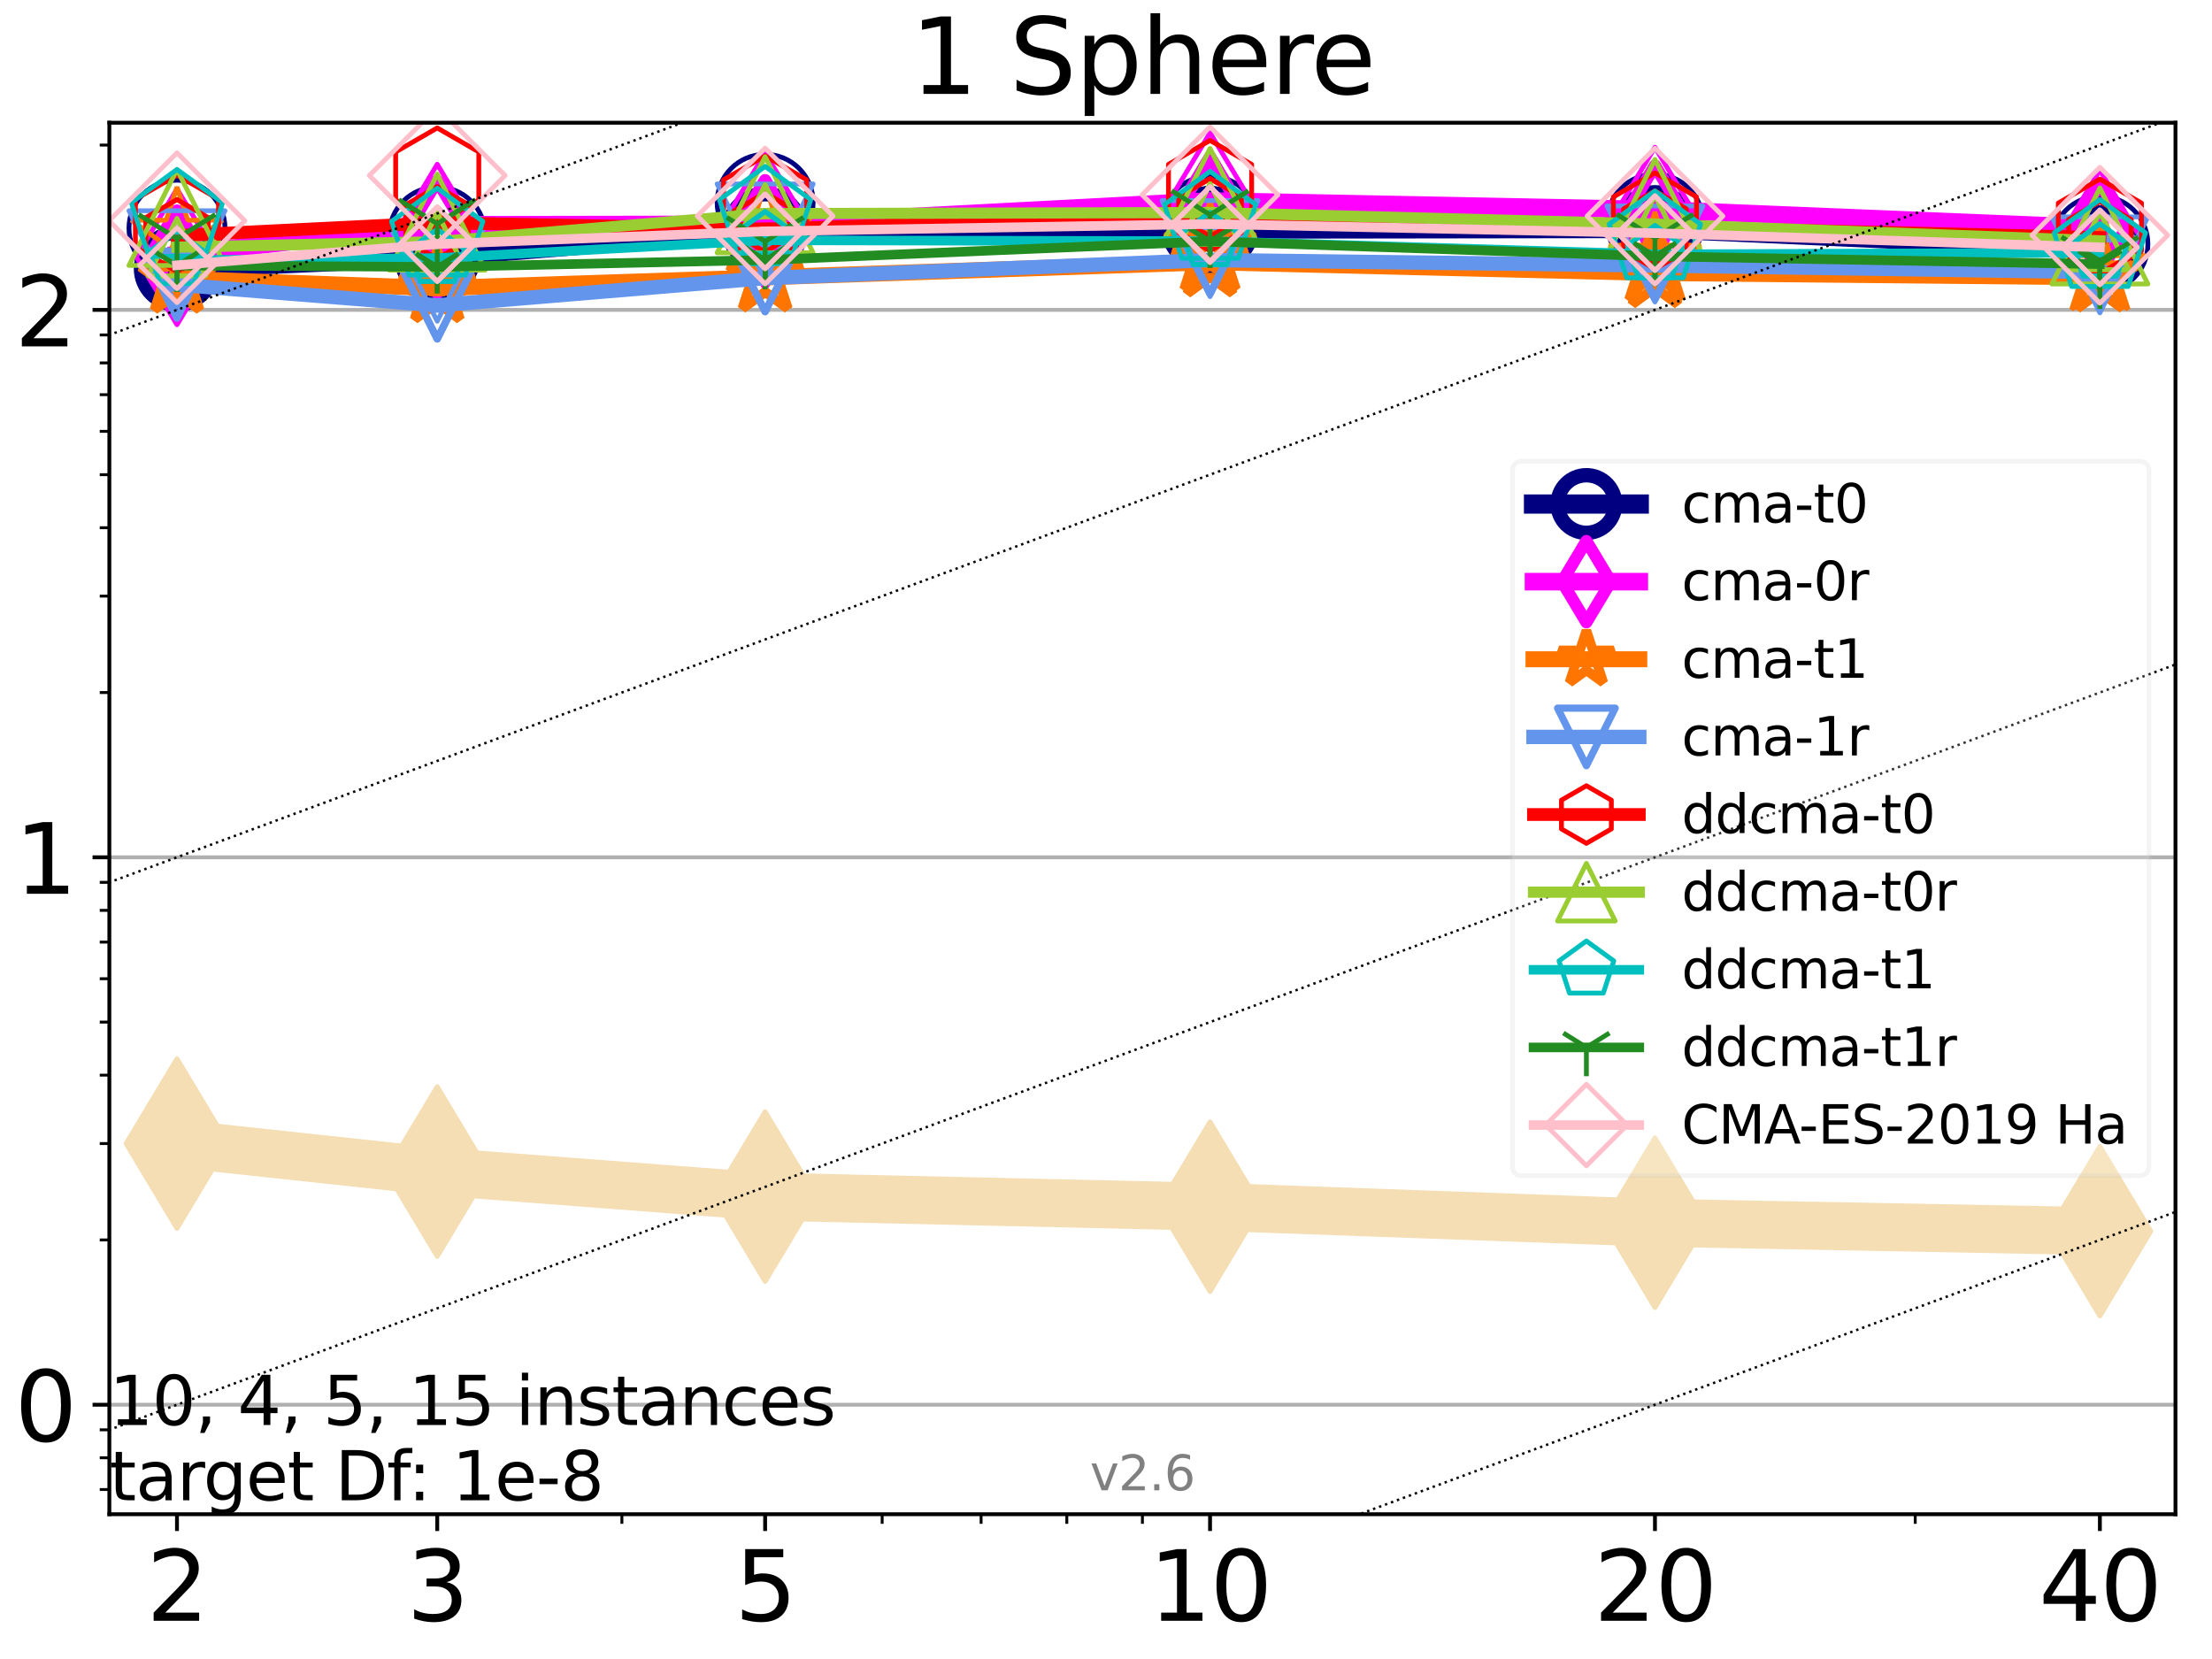 <?xml version="1.0" encoding="utf-8" standalone="no"?>
<!DOCTYPE svg PUBLIC "-//W3C//DTD SVG 1.1//EN"
  "http://www.w3.org/Graphics/SVG/1.1/DTD/svg11.dtd">
<svg xmlns:xlink="http://www.w3.org/1999/xlink" width="460.8pt" height="345.6pt" viewBox="0 0 460.8 345.6" xmlns="http://www.w3.org/2000/svg" version="1.1">
 <defs>
  <style type="text/css">*{stroke-linejoin: round; stroke-linecap: butt}</style>
 </defs>
 <g id="figure_1">
  <g id="patch_1">
   <path d="M 0 345.6 
L 460.8 345.6 
L 460.8 0 
L 0 0 
z
" style="fill: #ffffff"/>
  </g>
  <g id="axes_1">
   <g id="patch_2">
    <path d="M 22.78 315.44 
L 453.192 315.44 
L 453.192 25.56 
L 22.78 25.56 
z
" style="fill: #ffffff"/>
   </g>
   <g id="line2d_1">
    <path d="M 36.868 238.222 
L 91.085 244.055 
L 159.39 249.273 
L 252.074 251.381 
L 344.758 254.721 
L 437.443 256.48 
" clip-path="url(#p82b86b1a24)" style="fill: none; stroke: #f5deb3; stroke-width: 10; stroke-linecap: square"/>
    <defs>
     <path id="meeb91c239d" d="M -0 17.678 
L 10.607 0 
L 0 -17.678 
L -10.607 -0 
z
" style="stroke: #f5deb3; stroke-linejoin: miter"/>
    </defs>
    <g clip-path="url(#p82b86b1a24)">
     <use xlink:href="#meeb91c239d" x="36.868" y="238.222" style="fill: #f5deb3; stroke: #f5deb3; stroke-linejoin: miter"/>
     <use xlink:href="#meeb91c239d" x="91.085" y="244.055" style="fill: #f5deb3; stroke: #f5deb3; stroke-linejoin: miter"/>
     <use xlink:href="#meeb91c239d" x="159.39" y="249.273" style="fill: #f5deb3; stroke: #f5deb3; stroke-linejoin: miter"/>
     <use xlink:href="#meeb91c239d" x="252.074" y="251.381" style="fill: #f5deb3; stroke: #f5deb3; stroke-linejoin: miter"/>
     <use xlink:href="#meeb91c239d" x="344.758" y="254.721" style="fill: #f5deb3; stroke: #f5deb3; stroke-linejoin: miter"/>
     <use xlink:href="#meeb91c239d" x="437.443" y="256.48" style="fill: #f5deb3; stroke: #f5deb3; stroke-linejoin: miter"/>
    </g>
   </g>
   <g id="matplotlib.axis_1">
    <g id="xtick_1">
     <g id="line2d_2">
      <defs>
       <path id="m10f6aef15f" d="M 0 0 
L 0 3.5 
" style="stroke: #000000; stroke-width: 0.8"/>
      </defs>
      <g>
       <use xlink:href="#m10f6aef15f" x="36.868" y="315.44" style="stroke: #000000; stroke-width: 0.8"/>
      </g>
     </g>
     <g id="text_1">
      <!-- 2 -->
      <g transform="translate(30.506 337.637)scale(0.2 -0.2)">
       <defs>
        <path id="DejaVuSans-32" d="M 1228 531 
L 3431 531 
L 3431 0 
L 469 0 
L 469 531 
Q 828 903 1448 1529 
Q 2069 2156 2228 2338 
Q 2531 2678 2651 2914 
Q 2772 3150 2772 3378 
Q 2772 3750 2511 3984 
Q 2250 4219 1831 4219 
Q 1534 4219 1204 4116 
Q 875 4013 500 3803 
L 500 4441 
Q 881 4594 1212 4672 
Q 1544 4750 1819 4750 
Q 2544 4750 2975 4387 
Q 3406 4025 3406 3419 
Q 3406 3131 3298 2873 
Q 3191 2616 2906 2266 
Q 2828 2175 2409 1742 
Q 1991 1309 1228 531 
z
" transform="scale(0.016)"/>
       </defs>
       <use xlink:href="#DejaVuSans-32"/>
      </g>
     </g>
    </g>
    <g id="xtick_2">
     <g id="line2d_3">
      <g>
       <use xlink:href="#m10f6aef15f" x="91.085" y="315.44" style="stroke: #000000; stroke-width: 0.8"/>
      </g>
     </g>
     <g id="text_2">
      <!-- 3 -->
      <g transform="translate(84.723 337.637)scale(0.2 -0.2)">
       <defs>
        <path id="DejaVuSans-33" d="M 2597 2516 
Q 3050 2419 3304 2112 
Q 3559 1806 3559 1356 
Q 3559 666 3084 287 
Q 2609 -91 1734 -91 
Q 1441 -91 1130 -33 
Q 819 25 488 141 
L 488 750 
Q 750 597 1062 519 
Q 1375 441 1716 441 
Q 2309 441 2620 675 
Q 2931 909 2931 1356 
Q 2931 1769 2642 2001 
Q 2353 2234 1838 2234 
L 1294 2234 
L 1294 2753 
L 1863 2753 
Q 2328 2753 2575 2939 
Q 2822 3125 2822 3475 
Q 2822 3834 2567 4026 
Q 2313 4219 1838 4219 
Q 1578 4219 1281 4162 
Q 984 4106 628 3988 
L 628 4550 
Q 988 4650 1302 4700 
Q 1616 4750 1894 4750 
Q 2613 4750 3031 4423 
Q 3450 4097 3450 3541 
Q 3450 3153 3228 2886 
Q 3006 2619 2597 2516 
z
" transform="scale(0.016)"/>
       </defs>
       <use xlink:href="#DejaVuSans-33"/>
      </g>
     </g>
    </g>
    <g id="xtick_3">
     <g id="line2d_4">
      <g>
       <use xlink:href="#m10f6aef15f" x="159.39" y="315.44" style="stroke: #000000; stroke-width: 0.8"/>
      </g>
     </g>
     <g id="text_3">
      <!-- 5 -->
      <g transform="translate(153.028 337.637)scale(0.2 -0.2)">
       <defs>
        <path id="DejaVuSans-35" d="M 691 4666 
L 3169 4666 
L 3169 4134 
L 1269 4134 
L 1269 2991 
Q 1406 3038 1543 3061 
Q 1681 3084 1819 3084 
Q 2600 3084 3056 2656 
Q 3513 2228 3513 1497 
Q 3513 744 3044 326 
Q 2575 -91 1722 -91 
Q 1428 -91 1123 -41 
Q 819 9 494 109 
L 494 744 
Q 775 591 1075 516 
Q 1375 441 1709 441 
Q 2250 441 2565 725 
Q 2881 1009 2881 1497 
Q 2881 1984 2565 2268 
Q 2250 2553 1709 2553 
Q 1456 2553 1204 2497 
Q 953 2441 691 2322 
L 691 4666 
z
" transform="scale(0.016)"/>
       </defs>
       <use xlink:href="#DejaVuSans-35"/>
      </g>
     </g>
    </g>
    <g id="xtick_4">
     <g id="line2d_5">
      <g>
       <use xlink:href="#m10f6aef15f" x="252.074" y="315.44" style="stroke: #000000; stroke-width: 0.8"/>
      </g>
     </g>
     <g id="text_4">
      <!-- 10 -->
      <g transform="translate(239.349 337.637)scale(0.2 -0.2)">
       <defs>
        <path id="DejaVuSans-31" d="M 794 531 
L 1825 531 
L 1825 4091 
L 703 3866 
L 703 4441 
L 1819 4666 
L 2450 4666 
L 2450 531 
L 3481 531 
L 3481 0 
L 794 0 
L 794 531 
z
" transform="scale(0.016)"/>
        <path id="DejaVuSans-30" d="M 2034 4250 
Q 1547 4250 1301 3770 
Q 1056 3291 1056 2328 
Q 1056 1369 1301 889 
Q 1547 409 2034 409 
Q 2525 409 2770 889 
Q 3016 1369 3016 2328 
Q 3016 3291 2770 3770 
Q 2525 4250 2034 4250 
z
M 2034 4750 
Q 2819 4750 3233 4129 
Q 3647 3509 3647 2328 
Q 3647 1150 3233 529 
Q 2819 -91 2034 -91 
Q 1250 -91 836 529 
Q 422 1150 422 2328 
Q 422 3509 836 4129 
Q 1250 4750 2034 4750 
z
" transform="scale(0.016)"/>
       </defs>
       <use xlink:href="#DejaVuSans-31"/>
       <use xlink:href="#DejaVuSans-30" x="63.623"/>
      </g>
     </g>
    </g>
    <g id="xtick_5">
     <g id="line2d_6">
      <g>
       <use xlink:href="#m10f6aef15f" x="344.758" y="315.44" style="stroke: #000000; stroke-width: 0.8"/>
      </g>
     </g>
     <g id="text_5">
      <!-- 20 -->
      <g transform="translate(332.033 337.637)scale(0.2 -0.2)">
       <use xlink:href="#DejaVuSans-32"/>
       <use xlink:href="#DejaVuSans-30" x="63.623"/>
      </g>
     </g>
    </g>
    <g id="xtick_6">
     <g id="line2d_7">
      <g>
       <use xlink:href="#m10f6aef15f" x="437.443" y="315.44" style="stroke: #000000; stroke-width: 0.8"/>
      </g>
     </g>
     <g id="text_6">
      <!-- 40 -->
      <g transform="translate(424.718 337.637)scale(0.2 -0.2)">
       <defs>
        <path id="DejaVuSans-34" d="M 2419 4116 
L 825 1625 
L 2419 1625 
L 2419 4116 
z
M 2253 4666 
L 3047 4666 
L 3047 1625 
L 3713 1625 
L 3713 1100 
L 3047 1100 
L 3047 0 
L 2419 0 
L 2419 1100 
L 313 1100 
L 313 1709 
L 2253 4666 
z
" transform="scale(0.016)"/>
       </defs>
       <use xlink:href="#DejaVuSans-34"/>
       <use xlink:href="#DejaVuSans-30" x="63.623"/>
      </g>
     </g>
    </g>
    <g id="xtick_7">
     <g id="line2d_8">
      <defs>
       <path id="m01e0109414" d="M 0 0 
L 0 2 
" style="stroke: #000000; stroke-width: 0.6"/>
      </defs>
      <g>
       <use xlink:href="#m01e0109414" x="129.552" y="315.44" style="stroke: #000000; stroke-width: 0.6"/>
      </g>
     </g>
    </g>
    <g id="xtick_8">
     <g id="line2d_9">
      <g>
       <use xlink:href="#m01e0109414" x="183.769" y="315.44" style="stroke: #000000; stroke-width: 0.6"/>
      </g>
     </g>
    </g>
    <g id="xtick_9">
     <g id="line2d_10">
      <g>
       <use xlink:href="#m01e0109414" x="204.381" y="315.44" style="stroke: #000000; stroke-width: 0.6"/>
      </g>
     </g>
    </g>
    <g id="xtick_10">
     <g id="line2d_11">
      <g>
       <use xlink:href="#m01e0109414" x="222.237" y="315.44" style="stroke: #000000; stroke-width: 0.6"/>
      </g>
     </g>
    </g>
    <g id="xtick_11">
     <g id="line2d_12">
      <g>
       <use xlink:href="#m01e0109414" x="237.986" y="315.44" style="stroke: #000000; stroke-width: 0.6"/>
      </g>
     </g>
    </g>
    <g id="xtick_12">
     <g id="line2d_13">
      <g>
       <use xlink:href="#m01e0109414" x="398.975" y="315.44" style="stroke: #000000; stroke-width: 0.6"/>
      </g>
     </g>
    </g>
   </g>
   <g id="matplotlib.axis_2">
    <g id="ytick_1">
     <g id="line2d_14">
      <path d="M 22.78 292.632 
L 453.192 292.632 
" clip-path="url(#p82b86b1a24)" style="fill: none; stroke: #b0b0b0; stroke-width: 0.8; stroke-linecap: square"/>
     </g>
     <g id="line2d_15">
      <defs>
       <path id="m95766d2d74" d="M 0 0 
L -3.5 0 
" style="stroke: #000000; stroke-width: 0.8"/>
      </defs>
      <g>
       <use xlink:href="#m95766d2d74" x="22.78" y="292.632" style="stroke: #000000; stroke-width: 0.8"/>
      </g>
     </g>
     <g id="text_7">
      <!-- 0 -->
      <g transform="translate(3.055 300.231)scale(0.2 -0.2)">
       <use xlink:href="#DejaVuSans-30"/>
      </g>
     </g>
    </g>
    <g id="ytick_2">
     <g id="line2d_16">
      <path d="M 22.78 178.593 
L 453.192 178.593 
" clip-path="url(#p82b86b1a24)" style="fill: none; stroke: #b0b0b0; stroke-width: 0.8; stroke-linecap: square"/>
     </g>
     <g id="line2d_17">
      <g>
       <use xlink:href="#m95766d2d74" x="22.78" y="178.593" style="stroke: #000000; stroke-width: 0.8"/>
      </g>
     </g>
     <g id="text_8">
      <!-- 1 -->
      <g transform="translate(3.055 186.192)scale(0.2 -0.2)">
       <use xlink:href="#DejaVuSans-31"/>
      </g>
     </g>
    </g>
    <g id="ytick_3">
     <g id="line2d_18">
      <path d="M 22.78 64.554 
L 453.192 64.554 
" clip-path="url(#p82b86b1a24)" style="fill: none; stroke: #b0b0b0; stroke-width: 0.8; stroke-linecap: square"/>
     </g>
     <g id="line2d_19">
      <g>
       <use xlink:href="#m95766d2d74" x="22.78" y="64.554" style="stroke: #000000; stroke-width: 0.8"/>
      </g>
     </g>
     <g id="text_9">
      <!-- 2 -->
      <g transform="translate(3.055 72.153)scale(0.2 -0.2)">
       <use xlink:href="#DejaVuSans-32"/>
      </g>
     </g>
    </g>
    <g id="ytick_4">
     <g id="line2d_20">
      <defs>
       <path id="m749588ffd9" d="M 0 0 
L -2 0 
" style="stroke: #000000; stroke-width: 0.6"/>
      </defs>
      <g>
       <use xlink:href="#m749588ffd9" x="22.78" y="310.297" style="stroke: #000000; stroke-width: 0.6"/>
      </g>
     </g>
    </g>
    <g id="ytick_5">
     <g id="line2d_21">
      <g>
       <use xlink:href="#m749588ffd9" x="22.78" y="303.684" style="stroke: #000000; stroke-width: 0.6"/>
      </g>
     </g>
    </g>
    <g id="ytick_6">
     <g id="line2d_22">
      <g>
       <use xlink:href="#m749588ffd9" x="22.78" y="297.85" style="stroke: #000000; stroke-width: 0.6"/>
      </g>
     </g>
    </g>
    <g id="ytick_7">
     <g id="line2d_23">
      <g>
       <use xlink:href="#m749588ffd9" x="22.78" y="258.303" style="stroke: #000000; stroke-width: 0.6"/>
      </g>
     </g>
    </g>
    <g id="ytick_8">
     <g id="line2d_24">
      <g>
       <use xlink:href="#m749588ffd9" x="22.78" y="238.222" style="stroke: #000000; stroke-width: 0.6"/>
      </g>
     </g>
    </g>
    <g id="ytick_9">
     <g id="line2d_25">
      <g>
       <use xlink:href="#m749588ffd9" x="22.78" y="223.974" style="stroke: #000000; stroke-width: 0.6"/>
      </g>
     </g>
    </g>
    <g id="ytick_10">
     <g id="line2d_26">
      <g>
       <use xlink:href="#m749588ffd9" x="22.78" y="212.922" style="stroke: #000000; stroke-width: 0.6"/>
      </g>
     </g>
    </g>
    <g id="ytick_11">
     <g id="line2d_27">
      <g>
       <use xlink:href="#m749588ffd9" x="22.78" y="203.893" style="stroke: #000000; stroke-width: 0.6"/>
      </g>
     </g>
    </g>
    <g id="ytick_12">
     <g id="line2d_28">
      <g>
       <use xlink:href="#m749588ffd9" x="22.78" y="196.258" style="stroke: #000000; stroke-width: 0.6"/>
      </g>
     </g>
    </g>
    <g id="ytick_13">
     <g id="line2d_29">
      <g>
       <use xlink:href="#m749588ffd9" x="22.78" y="189.645" style="stroke: #000000; stroke-width: 0.6"/>
      </g>
     </g>
    </g>
    <g id="ytick_14">
     <g id="line2d_30">
      <g>
       <use xlink:href="#m749588ffd9" x="22.78" y="183.811" style="stroke: #000000; stroke-width: 0.6"/>
      </g>
     </g>
    </g>
    <g id="ytick_15">
     <g id="line2d_31">
      <g>
       <use xlink:href="#m749588ffd9" x="22.78" y="144.264" style="stroke: #000000; stroke-width: 0.6"/>
      </g>
     </g>
    </g>
    <g id="ytick_16">
     <g id="line2d_32">
      <g>
       <use xlink:href="#m749588ffd9" x="22.78" y="124.183" style="stroke: #000000; stroke-width: 0.6"/>
      </g>
     </g>
    </g>
    <g id="ytick_17">
     <g id="line2d_33">
      <g>
       <use xlink:href="#m749588ffd9" x="22.78" y="109.935" style="stroke: #000000; stroke-width: 0.6"/>
      </g>
     </g>
    </g>
    <g id="ytick_18">
     <g id="line2d_34">
      <g>
       <use xlink:href="#m749588ffd9" x="22.78" y="98.883" style="stroke: #000000; stroke-width: 0.6"/>
      </g>
     </g>
    </g>
    <g id="ytick_19">
     <g id="line2d_35">
      <g>
       <use xlink:href="#m749588ffd9" x="22.78" y="89.854" style="stroke: #000000; stroke-width: 0.6"/>
      </g>
     </g>
    </g>
    <g id="ytick_20">
     <g id="line2d_36">
      <g>
       <use xlink:href="#m749588ffd9" x="22.78" y="82.219" style="stroke: #000000; stroke-width: 0.6"/>
      </g>
     </g>
    </g>
    <g id="ytick_21">
     <g id="line2d_37">
      <g>
       <use xlink:href="#m749588ffd9" x="22.78" y="75.606" style="stroke: #000000; stroke-width: 0.6"/>
      </g>
     </g>
    </g>
    <g id="ytick_22">
     <g id="line2d_38">
      <g>
       <use xlink:href="#m749588ffd9" x="22.78" y="69.772" style="stroke: #000000; stroke-width: 0.6"/>
      </g>
     </g>
    </g>
    <g id="ytick_23">
     <g id="line2d_39">
      <g>
       <use xlink:href="#m749588ffd9" x="22.78" y="30.225" style="stroke: #000000; stroke-width: 0.6"/>
      </g>
     </g>
    </g>
   </g>
   <g id="line2d_40">
    <path d="M 36.868 55.939 
L 91.085 53.529 
" clip-path="url(#p82b86b1a24)" style="fill: none; stroke: #000080; stroke-width: 4; stroke-linecap: square"/>
    <defs>
     <path id="mdd893e8845" d="M 0 7.5 
C 1.989 7.5 3.897 6.71 5.303 5.303 
C 6.71 3.897 7.5 1.989 7.5 0 
C 7.5 -1.989 6.71 -3.897 5.303 -5.303 
C 3.897 -6.71 1.989 -7.5 0 -7.5 
C -1.989 -7.5 -3.897 -6.71 -5.303 -5.303 
C -6.71 -3.897 -7.5 -1.989 -7.5 0 
C -7.5 1.989 -6.71 3.897 -5.303 5.303 
C -3.897 6.71 -1.989 7.5 0 7.5 
z
" style="stroke: #000080; stroke-width: 3"/>
    </defs>
    <g clip-path="url(#p82b86b1a24)">
     <use xlink:href="#mdd893e8845" x="36.868" y="55.939" style="fill-opacity: 0; stroke: #000080; stroke-width: 3"/>
     <use xlink:href="#mdd893e8845" x="91.085" y="53.529" style="fill-opacity: 0; stroke: #000080; stroke-width: 3"/>
    </g>
   </g>
   <g id="line2d_41">
    <path d="M 91.085 53.529 
L 159.39 47.904 
" clip-path="url(#p82b86b1a24)" style="fill: none; stroke: #000080; stroke-width: 4; stroke-linecap: square"/>
    <g clip-path="url(#p82b86b1a24)">
     <use xlink:href="#mdd893e8845" x="91.085" y="53.529" style="fill-opacity: 0; stroke: #000080; stroke-width: 3"/>
     <use xlink:href="#mdd893e8845" x="159.39" y="47.904" style="fill-opacity: 0; stroke: #000080; stroke-width: 3"/>
    </g>
   </g>
   <g id="line2d_42">
    <path d="M 159.39 47.904 
L 252.074 47.734 
" clip-path="url(#p82b86b1a24)" style="fill: none; stroke: #000080; stroke-width: 4; stroke-linecap: square"/>
    <g clip-path="url(#p82b86b1a24)">
     <use xlink:href="#mdd893e8845" x="159.39" y="47.904" style="fill-opacity: 0; stroke: #000080; stroke-width: 3"/>
     <use xlink:href="#mdd893e8845" x="252.074" y="47.734" style="fill-opacity: 0; stroke: #000080; stroke-width: 3"/>
    </g>
   </g>
   <g id="line2d_43">
    <path d="M 252.074 47.734 
L 344.758 47.604 
" clip-path="url(#p82b86b1a24)" style="fill: none; stroke: #000080; stroke-width: 4; stroke-linecap: square"/>
    <g clip-path="url(#p82b86b1a24)">
     <use xlink:href="#mdd893e8845" x="252.074" y="47.734" style="fill-opacity: 0; stroke: #000080; stroke-width: 3"/>
     <use xlink:href="#mdd893e8845" x="344.758" y="47.604" style="fill-opacity: 0; stroke: #000080; stroke-width: 3"/>
    </g>
   </g>
   <g id="line2d_44">
    <path d="M 344.758 47.604 
L 437.443 51.766 
" clip-path="url(#p82b86b1a24)" style="fill: none; stroke: #000080; stroke-width: 4; stroke-linecap: square"/>
    <g clip-path="url(#p82b86b1a24)">
     <use xlink:href="#mdd893e8845" x="344.758" y="47.604" style="fill-opacity: 0; stroke: #000080; stroke-width: 3"/>
     <use xlink:href="#mdd893e8845" x="437.443" y="51.766" style="fill-opacity: 0; stroke: #000080; stroke-width: 3"/>
    </g>
   </g>
   <g id="line2d_45">
    <path d="M 437.443 51.766 
" clip-path="url(#p82b86b1a24)" style="fill: none; stroke: #000080; stroke-width: 4; stroke-linecap: square"/>
    <g clip-path="url(#p82b86b1a24)">
     <use xlink:href="#mdd893e8845" x="437.443" y="51.766" style="fill-opacity: 0; stroke: #000080; stroke-width: 3"/>
    </g>
   </g>
   <g id="line2d_46"/>
   <g id="line2d_47">
    <defs>
     <path id="m8b36eede1a" d="M 0 10 
C 2.652 10 5.196 8.946 7.071 7.071 
C 8.946 5.196 10 2.652 10 0 
C 10 -2.652 8.946 -5.196 7.071 -7.071 
C 5.196 -8.946 2.652 -10 0 -10 
C -2.652 -10 -5.196 -8.946 -7.071 -7.071 
C -8.946 -5.196 -10 -2.652 -10 0 
C -10 2.652 -8.946 5.196 -7.071 7.071 
C -5.196 8.946 -2.652 10 0 10 
z
" style="stroke: #000080"/>
    </defs>
    <g clip-path="url(#p82b86b1a24)">
     <use xlink:href="#m8b36eede1a" x="36.868" y="47.537" style="fill-opacity: 0; stroke: #000080"/>
     <use xlink:href="#m8b36eede1a" x="91.085" y="48.963" style="fill-opacity: 0; stroke: #000080"/>
     <use xlink:href="#m8b36eede1a" x="159.39" y="42.151" style="fill-opacity: 0; stroke: #000080"/>
     <use xlink:href="#m8b36eede1a" x="252.074" y="46.667" style="fill-opacity: 0; stroke: #000080"/>
     <use xlink:href="#m8b36eede1a" x="344.758" y="46.289" style="fill-opacity: 0; stroke: #000080"/>
     <use xlink:href="#m8b36eede1a" x="437.443" y="50.851" style="fill-opacity: 0; stroke: #000080"/>
    </g>
   </g>
   <g id="line2d_48">
    <path d="M 36.868 53.029 
L 91.085 46.84 
" clip-path="url(#p82b86b1a24)" style="fill: none; stroke: #ff00ff; stroke-width: 3.667; stroke-linecap: square"/>
    <defs>
     <path id="m28fd2c513f" d="M -0 9.192 
L 5.515 0 
L 0 -9.192 
L -5.515 -0 
z
" style="stroke: #ff00ff; stroke-width: 2.5; stroke-linejoin: miter"/>
    </defs>
    <g clip-path="url(#p82b86b1a24)">
     <use xlink:href="#m28fd2c513f" x="36.868" y="53.029" style="fill-opacity: 0; stroke: #ff00ff; stroke-width: 2.5; stroke-linejoin: miter"/>
     <use xlink:href="#m28fd2c513f" x="91.085" y="46.84" style="fill-opacity: 0; stroke: #ff00ff; stroke-width: 2.5; stroke-linejoin: miter"/>
    </g>
   </g>
   <g id="line2d_49">
    <path d="M 91.085 46.84 
L 159.39 46.729 
" clip-path="url(#p82b86b1a24)" style="fill: none; stroke: #ff00ff; stroke-width: 3.667; stroke-linecap: square"/>
    <g clip-path="url(#p82b86b1a24)">
     <use xlink:href="#m28fd2c513f" x="91.085" y="46.84" style="fill-opacity: 0; stroke: #ff00ff; stroke-width: 2.5; stroke-linejoin: miter"/>
     <use xlink:href="#m28fd2c513f" x="159.39" y="46.729" style="fill-opacity: 0; stroke: #ff00ff; stroke-width: 2.5; stroke-linejoin: miter"/>
    </g>
   </g>
   <g id="line2d_50">
    <path d="M 159.39 46.729 
L 252.074 41.862 
" clip-path="url(#p82b86b1a24)" style="fill: none; stroke: #ff00ff; stroke-width: 3.667; stroke-linecap: square"/>
    <g clip-path="url(#p82b86b1a24)">
     <use xlink:href="#m28fd2c513f" x="159.39" y="46.729" style="fill-opacity: 0; stroke: #ff00ff; stroke-width: 2.5; stroke-linejoin: miter"/>
     <use xlink:href="#m28fd2c513f" x="252.074" y="41.862" style="fill-opacity: 0; stroke: #ff00ff; stroke-width: 2.5; stroke-linejoin: miter"/>
    </g>
   </g>
   <g id="line2d_51">
    <path d="M 252.074 41.862 
L 344.758 43.69 
" clip-path="url(#p82b86b1a24)" style="fill: none; stroke: #ff00ff; stroke-width: 3.667; stroke-linecap: square"/>
    <g clip-path="url(#p82b86b1a24)">
     <use xlink:href="#m28fd2c513f" x="252.074" y="41.862" style="fill-opacity: 0; stroke: #ff00ff; stroke-width: 2.5; stroke-linejoin: miter"/>
     <use xlink:href="#m28fd2c513f" x="344.758" y="43.69" style="fill-opacity: 0; stroke: #ff00ff; stroke-width: 2.5; stroke-linejoin: miter"/>
    </g>
   </g>
   <g id="line2d_52">
    <path d="M 344.758 43.69 
L 437.443 47.486 
" clip-path="url(#p82b86b1a24)" style="fill: none; stroke: #ff00ff; stroke-width: 3.667; stroke-linecap: square"/>
    <g clip-path="url(#p82b86b1a24)">
     <use xlink:href="#m28fd2c513f" x="344.758" y="43.69" style="fill-opacity: 0; stroke: #ff00ff; stroke-width: 2.5; stroke-linejoin: miter"/>
     <use xlink:href="#m28fd2c513f" x="437.443" y="47.486" style="fill-opacity: 0; stroke: #ff00ff; stroke-width: 2.5; stroke-linejoin: miter"/>
    </g>
   </g>
   <g id="line2d_53">
    <path d="M 437.443 47.486 
" clip-path="url(#p82b86b1a24)" style="fill: none; stroke: #ff00ff; stroke-width: 3.667; stroke-linecap: square"/>
    <g clip-path="url(#p82b86b1a24)">
     <use xlink:href="#m28fd2c513f" x="437.443" y="47.486" style="fill-opacity: 0; stroke: #ff00ff; stroke-width: 2.5; stroke-linejoin: miter"/>
    </g>
   </g>
   <g id="line2d_54"/>
   <g id="line2d_55">
    <defs>
     <path id="m6f03627c6e" d="M -0 14.142 
L 8.485 0 
L -0 -14.142 
L -8.485 -0 
z
" style="stroke: #ff00ff; stroke-linejoin: miter"/>
    </defs>
    <g clip-path="url(#p82b86b1a24)">
     <use xlink:href="#m6f03627c6e" x="36.868" y="53.503" style="fill-opacity: 0; stroke: #ff00ff; stroke-linejoin: miter"/>
     <use xlink:href="#m6f03627c6e" x="91.085" y="48.364" style="fill-opacity: 0; stroke: #ff00ff; stroke-linejoin: miter"/>
     <use xlink:href="#m6f03627c6e" x="159.39" y="46.016" style="fill-opacity: 0; stroke: #ff00ff; stroke-linejoin: miter"/>
     <use xlink:href="#m6f03627c6e" x="252.074" y="41.806" style="fill-opacity: 0; stroke: #ff00ff; stroke-linejoin: miter"/>
     <use xlink:href="#m6f03627c6e" x="344.758" y="44.821" style="fill-opacity: 0; stroke: #ff00ff; stroke-linejoin: miter"/>
     <use xlink:href="#m6f03627c6e" x="437.443" y="49.572" style="fill-opacity: 0; stroke: #ff00ff; stroke-linejoin: miter"/>
    </g>
   </g>
   <g id="line2d_56">
    <path d="M 36.868 58.065 
L 91.085 60.014 
" clip-path="url(#p82b86b1a24)" style="fill: none; stroke: #ff7500; stroke-width: 3.333; stroke-linecap: square"/>
    <defs>
     <path id="m2de2f89f31" d="M 0 -8 
L -1.796 -2.472 
L -7.608 -2.472 
L -2.906 0.944 
L -4.702 6.472 
L -0 3.056 
L 4.702 6.472 
L 2.906 0.944 
L 7.608 -2.472 
L 1.796 -2.472 
z
" style="stroke: #ff7500; stroke-width: 2; stroke-linejoin: bevel"/>
    </defs>
    <g clip-path="url(#p82b86b1a24)">
     <use xlink:href="#m2de2f89f31" x="36.868" y="58.065" style="fill-opacity: 0; stroke: #ff7500; stroke-width: 2; stroke-linejoin: bevel"/>
     <use xlink:href="#m2de2f89f31" x="91.085" y="60.014" style="fill-opacity: 0; stroke: #ff7500; stroke-width: 2; stroke-linejoin: bevel"/>
    </g>
   </g>
   <g id="line2d_57">
    <path d="M 91.085 60.014 
L 159.39 57.77 
" clip-path="url(#p82b86b1a24)" style="fill: none; stroke: #ff7500; stroke-width: 3.333; stroke-linecap: square"/>
    <g clip-path="url(#p82b86b1a24)">
     <use xlink:href="#m2de2f89f31" x="91.085" y="60.014" style="fill-opacity: 0; stroke: #ff7500; stroke-width: 2; stroke-linejoin: bevel"/>
     <use xlink:href="#m2de2f89f31" x="159.39" y="57.77" style="fill-opacity: 0; stroke: #ff7500; stroke-width: 2; stroke-linejoin: bevel"/>
    </g>
   </g>
   <g id="line2d_58">
    <path d="M 159.39 57.77 
L 252.074 54.625 
" clip-path="url(#p82b86b1a24)" style="fill: none; stroke: #ff7500; stroke-width: 3.333; stroke-linecap: square"/>
    <g clip-path="url(#p82b86b1a24)">
     <use xlink:href="#m2de2f89f31" x="159.39" y="57.77" style="fill-opacity: 0; stroke: #ff7500; stroke-width: 2; stroke-linejoin: bevel"/>
     <use xlink:href="#m2de2f89f31" x="252.074" y="54.625" style="fill-opacity: 0; stroke: #ff7500; stroke-width: 2; stroke-linejoin: bevel"/>
    </g>
   </g>
   <g id="line2d_59">
    <path d="M 252.074 54.625 
L 344.758 56.872 
" clip-path="url(#p82b86b1a24)" style="fill: none; stroke: #ff7500; stroke-width: 3.333; stroke-linecap: square"/>
    <g clip-path="url(#p82b86b1a24)">
     <use xlink:href="#m2de2f89f31" x="252.074" y="54.625" style="fill-opacity: 0; stroke: #ff7500; stroke-width: 2; stroke-linejoin: bevel"/>
     <use xlink:href="#m2de2f89f31" x="344.758" y="56.872" style="fill-opacity: 0; stroke: #ff7500; stroke-width: 2; stroke-linejoin: bevel"/>
    </g>
   </g>
   <g id="line2d_60">
    <path d="M 344.758 56.872 
L 437.443 57.764 
" clip-path="url(#p82b86b1a24)" style="fill: none; stroke: #ff7500; stroke-width: 3.333; stroke-linecap: square"/>
    <g clip-path="url(#p82b86b1a24)">
     <use xlink:href="#m2de2f89f31" x="344.758" y="56.872" style="fill-opacity: 0; stroke: #ff7500; stroke-width: 2; stroke-linejoin: bevel"/>
     <use xlink:href="#m2de2f89f31" x="437.443" y="57.764" style="fill-opacity: 0; stroke: #ff7500; stroke-width: 2; stroke-linejoin: bevel"/>
    </g>
   </g>
   <g id="line2d_61">
    <path d="M 437.443 57.764 
" clip-path="url(#p82b86b1a24)" style="fill: none; stroke: #ff7500; stroke-width: 3.333; stroke-linecap: square"/>
    <g clip-path="url(#p82b86b1a24)">
     <use xlink:href="#m2de2f89f31" x="437.443" y="57.764" style="fill-opacity: 0; stroke: #ff7500; stroke-width: 2; stroke-linejoin: bevel"/>
    </g>
   </g>
   <g id="line2d_62"/>
   <g id="line2d_63">
    <defs>
     <path id="m04ddf765d6" d="M 0 -10 
L -2.245 -3.09 
L -9.511 -3.09 
L -3.633 1.18 
L -5.878 8.09 
L -0 3.82 
L 5.878 8.09 
L 3.633 1.18 
L 9.511 -3.09 
L 2.245 -3.09 
z
" style="stroke: #ff7500; stroke-linejoin: bevel"/>
    </defs>
    <g clip-path="url(#p82b86b1a24)">
     <use xlink:href="#m04ddf765d6" x="36.868" y="48.963" style="fill-opacity: 0; stroke: #ff7500; stroke-linejoin: bevel"/>
     <use xlink:href="#m04ddf765d6" x="91.085" y="53.239" style="fill-opacity: 0; stroke: #ff7500; stroke-linejoin: bevel"/>
     <use xlink:href="#m04ddf765d6" x="159.39" y="48.531" style="fill-opacity: 0; stroke: #ff7500; stroke-linejoin: bevel"/>
     <use xlink:href="#m04ddf765d6" x="252.074" y="51.981" style="fill-opacity: 0; stroke: #ff7500; stroke-linejoin: bevel"/>
     <use xlink:href="#m04ddf765d6" x="344.758" y="54.161" style="fill-opacity: 0; stroke: #ff7500; stroke-linejoin: bevel"/>
     <use xlink:href="#m04ddf765d6" x="437.443" y="56.346" style="fill-opacity: 0; stroke: #ff7500; stroke-linejoin: bevel"/>
    </g>
   </g>
   <g id="line2d_64">
    <path d="M 36.868 59.296 
L 91.085 63.606 
" clip-path="url(#p82b86b1a24)" style="fill: none; stroke: #6495ed; stroke-width: 3; stroke-linecap: square"/>
    <defs>
     <path id="m197c7d8682" d="M -0 7 
L 7 -7 
L -7 -7 
z
" style="stroke: #6495ed; stroke-width: 1.5; stroke-linejoin: miter"/>
    </defs>
    <g clip-path="url(#p82b86b1a24)">
     <use xlink:href="#m197c7d8682" x="36.868" y="59.296" style="fill-opacity: 0; stroke: #6495ed; stroke-width: 1.5; stroke-linejoin: miter"/>
     <use xlink:href="#m197c7d8682" x="91.085" y="63.606" style="fill-opacity: 0; stroke: #6495ed; stroke-width: 1.5; stroke-linejoin: miter"/>
    </g>
   </g>
   <g id="line2d_65">
    <path d="M 91.085 63.606 
L 159.39 57.926 
" clip-path="url(#p82b86b1a24)" style="fill: none; stroke: #6495ed; stroke-width: 3; stroke-linecap: square"/>
    <g clip-path="url(#p82b86b1a24)">
     <use xlink:href="#m197c7d8682" x="91.085" y="63.606" style="fill-opacity: 0; stroke: #6495ed; stroke-width: 1.5; stroke-linejoin: miter"/>
     <use xlink:href="#m197c7d8682" x="159.39" y="57.926" style="fill-opacity: 0; stroke: #6495ed; stroke-width: 1.5; stroke-linejoin: miter"/>
    </g>
   </g>
   <g id="line2d_66">
    <path d="M 159.39 57.926 
L 252.074 54.181 
" clip-path="url(#p82b86b1a24)" style="fill: none; stroke: #6495ed; stroke-width: 3; stroke-linecap: square"/>
    <g clip-path="url(#p82b86b1a24)">
     <use xlink:href="#m197c7d8682" x="159.39" y="57.926" style="fill-opacity: 0; stroke: #6495ed; stroke-width: 1.5; stroke-linejoin: miter"/>
     <use xlink:href="#m197c7d8682" x="252.074" y="54.181" style="fill-opacity: 0; stroke: #6495ed; stroke-width: 1.5; stroke-linejoin: miter"/>
    </g>
   </g>
   <g id="line2d_67">
    <path d="M 252.074 54.181 
L 344.758 55.294 
" clip-path="url(#p82b86b1a24)" style="fill: none; stroke: #6495ed; stroke-width: 3; stroke-linecap: square"/>
    <g clip-path="url(#p82b86b1a24)">
     <use xlink:href="#m197c7d8682" x="252.074" y="54.181" style="fill-opacity: 0; stroke: #6495ed; stroke-width: 1.5; stroke-linejoin: miter"/>
     <use xlink:href="#m197c7d8682" x="344.758" y="55.294" style="fill-opacity: 0; stroke: #6495ed; stroke-width: 1.5; stroke-linejoin: miter"/>
    </g>
   </g>
   <g id="line2d_68">
    <path d="M 344.758 55.294 
L 437.443 56.683 
" clip-path="url(#p82b86b1a24)" style="fill: none; stroke: #6495ed; stroke-width: 3; stroke-linecap: square"/>
    <g clip-path="url(#p82b86b1a24)">
     <use xlink:href="#m197c7d8682" x="344.758" y="55.294" style="fill-opacity: 0; stroke: #6495ed; stroke-width: 1.5; stroke-linejoin: miter"/>
     <use xlink:href="#m197c7d8682" x="437.443" y="56.683" style="fill-opacity: 0; stroke: #6495ed; stroke-width: 1.5; stroke-linejoin: miter"/>
    </g>
   </g>
   <g id="line2d_69">
    <path d="M 437.443 56.683 
" clip-path="url(#p82b86b1a24)" style="fill: none; stroke: #6495ed; stroke-width: 3; stroke-linecap: square"/>
    <g clip-path="url(#p82b86b1a24)">
     <use xlink:href="#m197c7d8682" x="437.443" y="56.683" style="fill-opacity: 0; stroke: #6495ed; stroke-width: 1.5; stroke-linejoin: miter"/>
    </g>
   </g>
   <g id="line2d_70"/>
   <g id="line2d_71">
    <defs>
     <path id="m5fbe1e941b" d="M -0 10 
L 10 -10 
L -10 -10 
z
" style="stroke: #6495ed; stroke-linejoin: miter"/>
    </defs>
    <g clip-path="url(#p82b86b1a24)">
     <use xlink:href="#m5fbe1e941b" x="36.868" y="53.9" style="fill-opacity: 0; stroke: #6495ed; stroke-linejoin: miter"/>
     <use xlink:href="#m5fbe1e941b" x="91.085" y="56.92" style="fill-opacity: 0; stroke: #6495ed; stroke-linejoin: miter"/>
     <use xlink:href="#m5fbe1e941b" x="159.39" y="48.316" style="fill-opacity: 0; stroke: #6495ed; stroke-linejoin: miter"/>
     <use xlink:href="#m5fbe1e941b" x="252.074" y="51.789" style="fill-opacity: 0; stroke: #6495ed; stroke-linejoin: miter"/>
     <use xlink:href="#m5fbe1e941b" x="344.758" y="52.912" style="fill-opacity: 0; stroke: #6495ed; stroke-linejoin: miter"/>
     <use xlink:href="#m5fbe1e941b" x="437.443" y="55.175" style="fill-opacity: 0; stroke: #6495ed; stroke-linejoin: miter"/>
    </g>
   </g>
   <g id="line2d_72">
    <path d="M 36.868 49.071 
L 91.085 46.403 
" clip-path="url(#p82b86b1a24)" style="fill: none; stroke: #ff0000; stroke-width: 2.667; stroke-linecap: square"/>
    <defs>
     <path id="m51a42b7e74" d="M 0 -7.5 
L -6.495 -3.75 
L -6.495 3.75 
L -0 7.5 
L 6.495 3.75 
L 6.495 -3.75 
z
" style="stroke: #ff0000; stroke-linejoin: miter"/>
    </defs>
    <g clip-path="url(#p82b86b1a24)">
     <use xlink:href="#m51a42b7e74" x="36.868" y="49.071" style="fill-opacity: 0; stroke: #ff0000; stroke-linejoin: miter"/>
     <use xlink:href="#m51a42b7e74" x="91.085" y="46.403" style="fill-opacity: 0; stroke: #ff0000; stroke-linejoin: miter"/>
    </g>
   </g>
   <g id="line2d_73">
    <path d="M 91.085 46.403 
L 159.39 47.72 
" clip-path="url(#p82b86b1a24)" style="fill: none; stroke: #ff0000; stroke-width: 2.667; stroke-linecap: square"/>
    <g clip-path="url(#p82b86b1a24)">
     <use xlink:href="#m51a42b7e74" x="91.085" y="46.403" style="fill-opacity: 0; stroke: #ff0000; stroke-linejoin: miter"/>
     <use xlink:href="#m51a42b7e74" x="159.39" y="47.72" style="fill-opacity: 0; stroke: #ff0000; stroke-linejoin: miter"/>
    </g>
   </g>
   <g id="line2d_74">
    <path d="M 159.39 47.72 
L 252.074 44.705 
" clip-path="url(#p82b86b1a24)" style="fill: none; stroke: #ff0000; stroke-width: 2.667; stroke-linecap: square"/>
    <g clip-path="url(#p82b86b1a24)">
     <use xlink:href="#m51a42b7e74" x="159.39" y="47.72" style="fill-opacity: 0; stroke: #ff0000; stroke-linejoin: miter"/>
     <use xlink:href="#m51a42b7e74" x="252.074" y="44.705" style="fill-opacity: 0; stroke: #ff0000; stroke-linejoin: miter"/>
    </g>
   </g>
   <g id="line2d_75">
    <path d="M 252.074 44.705 
L 344.758 47.275 
" clip-path="url(#p82b86b1a24)" style="fill: none; stroke: #ff0000; stroke-width: 2.667; stroke-linecap: square"/>
    <g clip-path="url(#p82b86b1a24)">
     <use xlink:href="#m51a42b7e74" x="252.074" y="44.705" style="fill-opacity: 0; stroke: #ff0000; stroke-linejoin: miter"/>
     <use xlink:href="#m51a42b7e74" x="344.758" y="47.275" style="fill-opacity: 0; stroke: #ff0000; stroke-linejoin: miter"/>
    </g>
   </g>
   <g id="line2d_76">
    <path d="M 344.758 47.275 
L 437.443 49.482 
" clip-path="url(#p82b86b1a24)" style="fill: none; stroke: #ff0000; stroke-width: 2.667; stroke-linecap: square"/>
    <g clip-path="url(#p82b86b1a24)">
     <use xlink:href="#m51a42b7e74" x="344.758" y="47.275" style="fill-opacity: 0; stroke: #ff0000; stroke-linejoin: miter"/>
     <use xlink:href="#m51a42b7e74" x="437.443" y="49.482" style="fill-opacity: 0; stroke: #ff0000; stroke-linejoin: miter"/>
    </g>
   </g>
   <g id="line2d_77">
    <path d="M 437.443 49.482 
" clip-path="url(#p82b86b1a24)" style="fill: none; stroke: #ff0000; stroke-width: 2.667; stroke-linecap: square"/>
    <g clip-path="url(#p82b86b1a24)">
     <use xlink:href="#m51a42b7e74" x="437.443" y="49.482" style="fill-opacity: 0; stroke: #ff0000; stroke-linejoin: miter"/>
    </g>
   </g>
   <g id="line2d_78"/>
   <g id="line2d_79">
    <defs>
     <path id="mc5be02f49e" d="M 0 -10 
L -8.66 -5 
L -8.66 5 
L -0 10 
L 8.66 5 
L 8.66 -5 
z
" style="stroke: #ff0000; stroke-linejoin: miter"/>
    </defs>
    <g clip-path="url(#p82b86b1a24)">
     <use xlink:href="#mc5be02f49e" x="36.868" y="46.495" style="fill-opacity: 0; stroke: #ff0000; stroke-linejoin: miter"/>
     <use xlink:href="#mc5be02f49e" x="91.085" y="36.65" style="fill-opacity: 0; stroke: #ff0000; stroke-linejoin: miter"/>
     <use xlink:href="#mc5be02f49e" x="159.39" y="42.467" style="fill-opacity: 0; stroke: #ff0000; stroke-linejoin: miter"/>
     <use xlink:href="#mc5be02f49e" x="252.074" y="39.245" style="fill-opacity: 0; stroke: #ff0000; stroke-linejoin: miter"/>
     <use xlink:href="#mc5be02f49e" x="344.758" y="46.016" style="fill-opacity: 0; stroke: #ff0000; stroke-linejoin: miter"/>
     <use xlink:href="#mc5be02f49e" x="437.443" y="47.301" style="fill-opacity: 0; stroke: #ff0000; stroke-linejoin: miter"/>
    </g>
   </g>
   <g id="line2d_80">
    <path d="M 36.868 51.484 
L 91.085 50.356 
" clip-path="url(#p82b86b1a24)" style="fill: none; stroke: #9acd32; stroke-width: 2.333; stroke-linecap: square"/>
    <defs>
     <path id="m515f0cc764" d="M 0 -6 
L -6 6 
L 6 6 
z
" style="stroke: #9acd32; stroke-linejoin: miter"/>
    </defs>
    <g clip-path="url(#p82b86b1a24)">
     <use xlink:href="#m515f0cc764" x="36.868" y="51.484" style="fill-opacity: 0; stroke: #9acd32; stroke-linejoin: miter"/>
     <use xlink:href="#m515f0cc764" x="91.085" y="50.356" style="fill-opacity: 0; stroke: #9acd32; stroke-linejoin: miter"/>
    </g>
   </g>
   <g id="line2d_81">
    <path d="M 91.085 50.356 
L 159.39 44.499 
" clip-path="url(#p82b86b1a24)" style="fill: none; stroke: #9acd32; stroke-width: 2.333; stroke-linecap: square"/>
    <g clip-path="url(#p82b86b1a24)">
     <use xlink:href="#m515f0cc764" x="91.085" y="50.356" style="fill-opacity: 0; stroke: #9acd32; stroke-linejoin: miter"/>
     <use xlink:href="#m515f0cc764" x="159.39" y="44.499" style="fill-opacity: 0; stroke: #9acd32; stroke-linejoin: miter"/>
    </g>
   </g>
   <g id="line2d_82">
    <path d="M 159.39 44.499 
L 252.074 44.282 
" clip-path="url(#p82b86b1a24)" style="fill: none; stroke: #9acd32; stroke-width: 2.333; stroke-linecap: square"/>
    <g clip-path="url(#p82b86b1a24)">
     <use xlink:href="#m515f0cc764" x="159.39" y="44.499" style="fill-opacity: 0; stroke: #9acd32; stroke-linejoin: miter"/>
     <use xlink:href="#m515f0cc764" x="252.074" y="44.282" style="fill-opacity: 0; stroke: #9acd32; stroke-linejoin: miter"/>
    </g>
   </g>
   <g id="line2d_83">
    <path d="M 252.074 44.282 
L 344.758 46.691 
" clip-path="url(#p82b86b1a24)" style="fill: none; stroke: #9acd32; stroke-width: 2.333; stroke-linecap: square"/>
    <g clip-path="url(#p82b86b1a24)">
     <use xlink:href="#m515f0cc764" x="252.074" y="44.282" style="fill-opacity: 0; stroke: #9acd32; stroke-linejoin: miter"/>
     <use xlink:href="#m515f0cc764" x="344.758" y="46.691" style="fill-opacity: 0; stroke: #9acd32; stroke-linejoin: miter"/>
    </g>
   </g>
   <g id="line2d_84">
    <path d="M 344.758 46.691 
L 437.443 50.163 
" clip-path="url(#p82b86b1a24)" style="fill: none; stroke: #9acd32; stroke-width: 2.333; stroke-linecap: square"/>
    <g clip-path="url(#p82b86b1a24)">
     <use xlink:href="#m515f0cc764" x="344.758" y="46.691" style="fill-opacity: 0; stroke: #9acd32; stroke-linejoin: miter"/>
     <use xlink:href="#m515f0cc764" x="437.443" y="50.163" style="fill-opacity: 0; stroke: #9acd32; stroke-linejoin: miter"/>
    </g>
   </g>
   <g id="line2d_85">
    <path d="M 437.443 50.163 
" clip-path="url(#p82b86b1a24)" style="fill: none; stroke: #9acd32; stroke-width: 2.333; stroke-linecap: square"/>
    <g clip-path="url(#p82b86b1a24)">
     <use xlink:href="#m515f0cc764" x="437.443" y="50.163" style="fill-opacity: 0; stroke: #9acd32; stroke-linejoin: miter"/>
    </g>
   </g>
   <g id="line2d_86"/>
   <g id="line2d_87">
    <defs>
     <path id="m7b2551d302" d="M 0 -10 
L -10 10 
L 10 10 
z
" style="stroke: #9acd32; stroke-linejoin: miter"/>
    </defs>
    <g clip-path="url(#p82b86b1a24)">
     <use xlink:href="#m7b2551d302" x="36.868" y="45.305" style="fill-opacity: 0; stroke: #9acd32; stroke-linejoin: miter"/>
     <use xlink:href="#m7b2551d302" x="91.085" y="46.266" style="fill-opacity: 0; stroke: #9acd32; stroke-linejoin: miter"/>
     <use xlink:href="#m7b2551d302" x="159.39" y="42.658" style="fill-opacity: 0; stroke: #9acd32; stroke-linejoin: miter"/>
     <use xlink:href="#m7b2551d302" x="252.074" y="40.937" style="fill-opacity: 0; stroke: #9acd32; stroke-linejoin: miter"/>
     <use xlink:href="#m7b2551d302" x="344.758" y="43.218" style="fill-opacity: 0; stroke: #9acd32; stroke-linejoin: miter"/>
     <use xlink:href="#m7b2551d302" x="437.443" y="49.162" style="fill-opacity: 0; stroke: #9acd32; stroke-linejoin: miter"/>
    </g>
   </g>
   <g id="line2d_88">
    <path d="M 36.868 54.221 
L 91.085 53.768 
" clip-path="url(#p82b86b1a24)" style="fill: none; stroke: #00bfbf; stroke-width: 2; stroke-linecap: square"/>
    <defs>
     <path id="m9cdd8576a6" d="M 0 -6 
L -5.706 -1.854 
L -3.527 4.854 
L 3.527 4.854 
L 5.706 -1.854 
z
" style="stroke: #00bfbf; stroke-linejoin: miter"/>
    </defs>
    <g clip-path="url(#p82b86b1a24)">
     <use xlink:href="#m9cdd8576a6" x="36.868" y="54.221" style="fill-opacity: 0; stroke: #00bfbf; stroke-linejoin: miter"/>
     <use xlink:href="#m9cdd8576a6" x="91.085" y="53.768" style="fill-opacity: 0; stroke: #00bfbf; stroke-linejoin: miter"/>
    </g>
   </g>
   <g id="line2d_89">
    <path d="M 91.085 53.768 
L 159.39 50.059 
" clip-path="url(#p82b86b1a24)" style="fill: none; stroke: #00bfbf; stroke-width: 2; stroke-linecap: square"/>
    <g clip-path="url(#p82b86b1a24)">
     <use xlink:href="#m9cdd8576a6" x="91.085" y="53.768" style="fill-opacity: 0; stroke: #00bfbf; stroke-linejoin: miter"/>
     <use xlink:href="#m9cdd8576a6" x="159.39" y="50.059" style="fill-opacity: 0; stroke: #00bfbf; stroke-linejoin: miter"/>
    </g>
   </g>
   <g id="line2d_90">
    <path d="M 159.39 50.059 
L 252.074 50.237 
" clip-path="url(#p82b86b1a24)" style="fill: none; stroke: #00bfbf; stroke-width: 2; stroke-linecap: square"/>
    <g clip-path="url(#p82b86b1a24)">
     <use xlink:href="#m9cdd8576a6" x="159.39" y="50.059" style="fill-opacity: 0; stroke: #00bfbf; stroke-linejoin: miter"/>
     <use xlink:href="#m9cdd8576a6" x="252.074" y="50.237" style="fill-opacity: 0; stroke: #00bfbf; stroke-linejoin: miter"/>
    </g>
   </g>
   <g id="line2d_91">
    <path d="M 252.074 50.237 
L 344.758 52.982 
" clip-path="url(#p82b86b1a24)" style="fill: none; stroke: #00bfbf; stroke-width: 2; stroke-linecap: square"/>
    <g clip-path="url(#p82b86b1a24)">
     <use xlink:href="#m9cdd8576a6" x="252.074" y="50.237" style="fill-opacity: 0; stroke: #00bfbf; stroke-linejoin: miter"/>
     <use xlink:href="#m9cdd8576a6" x="344.758" y="52.982" style="fill-opacity: 0; stroke: #00bfbf; stroke-linejoin: miter"/>
    </g>
   </g>
   <g id="line2d_92">
    <path d="M 344.758 52.982 
L 437.443 52.627 
" clip-path="url(#p82b86b1a24)" style="fill: none; stroke: #00bfbf; stroke-width: 2; stroke-linecap: square"/>
    <g clip-path="url(#p82b86b1a24)">
     <use xlink:href="#m9cdd8576a6" x="344.758" y="52.982" style="fill-opacity: 0; stroke: #00bfbf; stroke-linejoin: miter"/>
     <use xlink:href="#m9cdd8576a6" x="437.443" y="52.627" style="fill-opacity: 0; stroke: #00bfbf; stroke-linejoin: miter"/>
    </g>
   </g>
   <g id="line2d_93">
    <path d="M 437.443 52.627 
" clip-path="url(#p82b86b1a24)" style="fill: none; stroke: #00bfbf; stroke-width: 2; stroke-linecap: square"/>
    <g clip-path="url(#p82b86b1a24)">
     <use xlink:href="#m9cdd8576a6" x="437.443" y="52.627" style="fill-opacity: 0; stroke: #00bfbf; stroke-linejoin: miter"/>
    </g>
   </g>
   <g id="line2d_94"/>
   <g id="line2d_95">
    <defs>
     <path id="m4c5135eef6" d="M 0 -10 
L -9.511 -3.09 
L -5.878 8.09 
L 5.878 8.09 
L 9.511 -3.09 
z
" style="stroke: #00bfbf; stroke-linejoin: miter"/>
    </defs>
    <g clip-path="url(#p82b86b1a24)">
     <use xlink:href="#m4c5135eef6" x="36.868" y="45.305" style="fill-opacity: 0; stroke: #00bfbf; stroke-linejoin: miter"/>
     <use xlink:href="#m4c5135eef6" x="91.085" y="49.204" style="fill-opacity: 0; stroke: #00bfbf; stroke-linejoin: miter"/>
     <use xlink:href="#m4c5135eef6" x="159.39" y="44.671" style="fill-opacity: 0; stroke: #00bfbf; stroke-linejoin: miter"/>
     <use xlink:href="#m4c5135eef6" x="252.074" y="45.71" style="fill-opacity: 0; stroke: #00bfbf; stroke-linejoin: miter"/>
     <use xlink:href="#m4c5135eef6" x="344.758" y="49.783" style="fill-opacity: 0; stroke: #00bfbf; stroke-linejoin: miter"/>
     <use xlink:href="#m4c5135eef6" x="437.443" y="51.589" style="fill-opacity: 0; stroke: #00bfbf; stroke-linejoin: miter"/>
    </g>
   </g>
   <g id="line2d_96">
    <path d="M 36.868 55.319 
L 91.085 55.607 
" clip-path="url(#p82b86b1a24)" style="fill: none; stroke: #228b22; stroke-width: 2; stroke-linecap: square"/>
    <defs>
     <path id="m145dbd99e8" d="M 0 0 
L 0 5.5 
M 0 0 
L 4.4 -2.75 
M 0 0 
L -4.4 -2.75 
" style="stroke: #228b22"/>
    </defs>
    <g clip-path="url(#p82b86b1a24)">
     <use xlink:href="#m145dbd99e8" x="36.868" y="55.319" style="fill-opacity: 0; stroke: #228b22"/>
     <use xlink:href="#m145dbd99e8" x="91.085" y="55.607" style="fill-opacity: 0; stroke: #228b22"/>
    </g>
   </g>
   <g id="line2d_97">
    <path d="M 91.085 55.607 
L 159.39 54.157 
" clip-path="url(#p82b86b1a24)" style="fill: none; stroke: #228b22; stroke-width: 2; stroke-linecap: square"/>
    <g clip-path="url(#p82b86b1a24)">
     <use xlink:href="#m145dbd99e8" x="91.085" y="55.607" style="fill-opacity: 0; stroke: #228b22"/>
     <use xlink:href="#m145dbd99e8" x="159.39" y="54.157" style="fill-opacity: 0; stroke: #228b22"/>
    </g>
   </g>
   <g id="line2d_98">
    <path d="M 159.39 54.157 
L 252.074 50.282 
" clip-path="url(#p82b86b1a24)" style="fill: none; stroke: #228b22; stroke-width: 2; stroke-linecap: square"/>
    <g clip-path="url(#p82b86b1a24)">
     <use xlink:href="#m145dbd99e8" x="159.39" y="54.157" style="fill-opacity: 0; stroke: #228b22"/>
     <use xlink:href="#m145dbd99e8" x="252.074" y="50.282" style="fill-opacity: 0; stroke: #228b22"/>
    </g>
   </g>
   <g id="line2d_99">
    <path d="M 252.074 50.282 
L 344.758 53.392 
" clip-path="url(#p82b86b1a24)" style="fill: none; stroke: #228b22; stroke-width: 2; stroke-linecap: square"/>
    <g clip-path="url(#p82b86b1a24)">
     <use xlink:href="#m145dbd99e8" x="252.074" y="50.282" style="fill-opacity: 0; stroke: #228b22"/>
     <use xlink:href="#m145dbd99e8" x="344.758" y="53.392" style="fill-opacity: 0; stroke: #228b22"/>
    </g>
   </g>
   <g id="line2d_100">
    <path d="M 344.758 53.392 
L 437.443 55.021 
" clip-path="url(#p82b86b1a24)" style="fill: none; stroke: #228b22; stroke-width: 2; stroke-linecap: square"/>
    <g clip-path="url(#p82b86b1a24)">
     <use xlink:href="#m145dbd99e8" x="344.758" y="53.392" style="fill-opacity: 0; stroke: #228b22"/>
     <use xlink:href="#m145dbd99e8" x="437.443" y="55.021" style="fill-opacity: 0; stroke: #228b22"/>
    </g>
   </g>
   <g id="line2d_101">
    <path d="M 437.443 55.021 
" clip-path="url(#p82b86b1a24)" style="fill: none; stroke: #228b22; stroke-width: 2; stroke-linecap: square"/>
    <g clip-path="url(#p82b86b1a24)">
     <use xlink:href="#m145dbd99e8" x="437.443" y="55.021" style="fill-opacity: 0; stroke: #228b22"/>
    </g>
   </g>
   <g id="line2d_102"/>
   <g id="line2d_103">
    <defs>
     <path id="ma312b4bf52" d="M 0 0 
L 0 10 
M 0 0 
L 8 -5 
M 0 0 
L -8 -5 
" style="stroke: #228b22"/>
    </defs>
    <g clip-path="url(#p82b86b1a24)">
     <use xlink:href="#ma312b4bf52" x="36.868" y="49.691" style="fill-opacity: 0; stroke: #228b22"/>
     <use xlink:href="#ma312b4bf52" x="91.085" y="46.609" style="fill-opacity: 0; stroke: #228b22"/>
     <use xlink:href="#ma312b4bf52" x="159.39" y="50.282" style="fill-opacity: 0; stroke: #228b22"/>
     <use xlink:href="#ma312b4bf52" x="252.074" y="44.738" style="fill-opacity: 0; stroke: #228b22"/>
     <use xlink:href="#ma312b4bf52" x="344.758" y="49.618" style="fill-opacity: 0; stroke: #228b22"/>
     <use xlink:href="#ma312b4bf52" x="437.443" y="54.362" style="fill-opacity: 0; stroke: #228b22"/>
    </g>
   </g>
   <g id="line2d_104">
    <path d="M 36.868 55.25 
L 91.085 50.854 
" clip-path="url(#p82b86b1a24)" style="fill: none; stroke: #ffc0cb; stroke-width: 2; stroke-linecap: square"/>
    <defs>
     <path id="m9487ff7461" d="M -0 7.778 
L 7.778 0 
L 0 -7.778 
L -7.778 -0 
z
" style="stroke: #ffc0cb; stroke-linejoin: miter"/>
    </defs>
    <g clip-path="url(#p82b86b1a24)">
     <use xlink:href="#m9487ff7461" x="36.868" y="55.25" style="fill-opacity: 0; stroke: #ffc0cb; stroke-linejoin: miter"/>
     <use xlink:href="#m9487ff7461" x="91.085" y="50.854" style="fill-opacity: 0; stroke: #ffc0cb; stroke-linejoin: miter"/>
    </g>
   </g>
   <g id="line2d_105">
    <path d="M 91.085 50.854 
L 159.39 48.188 
" clip-path="url(#p82b86b1a24)" style="fill: none; stroke: #ffc0cb; stroke-width: 2; stroke-linecap: square"/>
    <g clip-path="url(#p82b86b1a24)">
     <use xlink:href="#m9487ff7461" x="91.085" y="50.854" style="fill-opacity: 0; stroke: #ffc0cb; stroke-linejoin: miter"/>
     <use xlink:href="#m9487ff7461" x="159.39" y="48.188" style="fill-opacity: 0; stroke: #ffc0cb; stroke-linejoin: miter"/>
    </g>
   </g>
   <g id="line2d_106">
    <path d="M 159.39 48.188 
L 252.074 46.674 
" clip-path="url(#p82b86b1a24)" style="fill: none; stroke: #ffc0cb; stroke-width: 2; stroke-linecap: square"/>
    <g clip-path="url(#p82b86b1a24)">
     <use xlink:href="#m9487ff7461" x="159.39" y="48.188" style="fill-opacity: 0; stroke: #ffc0cb; stroke-linejoin: miter"/>
     <use xlink:href="#m9487ff7461" x="252.074" y="46.674" style="fill-opacity: 0; stroke: #ffc0cb; stroke-linejoin: miter"/>
    </g>
   </g>
   <g id="line2d_107">
    <path d="M 252.074 46.674 
L 344.758 48.564 
" clip-path="url(#p82b86b1a24)" style="fill: none; stroke: #ffc0cb; stroke-width: 2; stroke-linecap: square"/>
    <g clip-path="url(#p82b86b1a24)">
     <use xlink:href="#m9487ff7461" x="252.074" y="46.674" style="fill-opacity: 0; stroke: #ffc0cb; stroke-linejoin: miter"/>
     <use xlink:href="#m9487ff7461" x="344.758" y="48.564" style="fill-opacity: 0; stroke: #ffc0cb; stroke-linejoin: miter"/>
    </g>
   </g>
   <g id="line2d_108">
    <path d="M 344.758 48.564 
L 437.443 51.526 
" clip-path="url(#p82b86b1a24)" style="fill: none; stroke: #ffc0cb; stroke-width: 2; stroke-linecap: square"/>
    <g clip-path="url(#p82b86b1a24)">
     <use xlink:href="#m9487ff7461" x="344.758" y="48.564" style="fill-opacity: 0; stroke: #ffc0cb; stroke-linejoin: miter"/>
     <use xlink:href="#m9487ff7461" x="437.443" y="51.526" style="fill-opacity: 0; stroke: #ffc0cb; stroke-linejoin: miter"/>
    </g>
   </g>
   <g id="line2d_109">
    <path d="M 437.443 51.526 
" clip-path="url(#p82b86b1a24)" style="fill: none; stroke: #ffc0cb; stroke-width: 2; stroke-linecap: square"/>
    <g clip-path="url(#p82b86b1a24)">
     <use xlink:href="#m9487ff7461" x="437.443" y="51.526" style="fill-opacity: 0; stroke: #ffc0cb; stroke-linejoin: miter"/>
    </g>
   </g>
   <g id="line2d_110"/>
   <g id="line2d_111">
    <defs>
     <path id="m3e8d6f895d" d="M -0 14.142 
L 14.142 0 
L 0 -14.142 
L -14.142 -0 
z
" style="stroke: #ffc0cb; stroke-linejoin: miter"/>
    </defs>
    <g clip-path="url(#p82b86b1a24)">
     <use xlink:href="#m3e8d6f895d" x="36.868" y="45.981" style="fill-opacity: 0; stroke: #ffc0cb; stroke-linejoin: miter"/>
     <use xlink:href="#m3e8d6f895d" x="91.085" y="36.556" style="fill-opacity: 0; stroke: #ffc0cb; stroke-linejoin: miter"/>
     <use xlink:href="#m3e8d6f895d" x="159.39" y="45.004" style="fill-opacity: 0; stroke: #ffc0cb; stroke-linejoin: miter"/>
     <use xlink:href="#m3e8d6f895d" x="252.074" y="40.57" style="fill-opacity: 0; stroke: #ffc0cb; stroke-linejoin: miter"/>
     <use xlink:href="#m3e8d6f895d" x="344.758" y="45.021" style="fill-opacity: 0; stroke: #ffc0cb; stroke-linejoin: miter"/>
     <use xlink:href="#m3e8d6f895d" x="437.443" y="48.999" style="fill-opacity: 0; stroke: #ffc0cb; stroke-linejoin: miter"/>
    </g>
   </g>
   <g id="line2d_112"/>
   <g id="line2d_113">
    <path d="M 199.053 346.6 
L 461.8 249.281 
" clip-path="url(#p82b86b1a24)" style="fill: none; stroke-dasharray: 0.5,0.825; stroke-dashoffset: 0; stroke: #000000; stroke-width: 0.5"/>
   </g>
   <g id="line2d_114">
    <path d="M -1 306.658 
L 461.8 135.242 
" clip-path="url(#p82b86b1a24)" style="fill: none; stroke-dasharray: 0.5,0.825; stroke-dashoffset: 0; stroke: #000000; stroke-width: 0.5"/>
   </g>
   <g id="line2d_115">
    <path d="M -1 192.619 
L 461.8 21.203 
" clip-path="url(#p82b86b1a24)" style="fill: none; stroke-dasharray: 0.5,0.825; stroke-dashoffset: 0; stroke: #000000; stroke-width: 0.5"/>
   </g>
   <g id="line2d_116">
    <path d="M -1 78.58 
L 213.856 -1 
" clip-path="url(#p82b86b1a24)" style="fill: none; stroke-dasharray: 0.5,0.825; stroke-dashoffset: 0; stroke: #000000; stroke-width: 0.5"/>
   </g>
   <g id="line2d_117">
    <path clip-path="url(#p82b86b1a24)" style="fill: none; stroke-dasharray: 0.5,0.825; stroke-dashoffset: 0; stroke: #000000; stroke-width: 0.5"/>
   </g>
   <g id="line2d_118">
    <path clip-path="url(#p82b86b1a24)" style="fill: none; stroke-dasharray: 0.5,0.825; stroke-dashoffset: 0; stroke: #000000; stroke-width: 0.5"/>
   </g>
   <g id="line2d_119">
    <path clip-path="url(#p82b86b1a24)" style="fill: none; stroke-dasharray: 0.5,0.825; stroke-dashoffset: 0; stroke: #000000; stroke-width: 0.5"/>
   </g>
   <g id="line2d_120">
    <path clip-path="url(#p82b86b1a24)" style="fill: none; stroke-dasharray: 0.5,0.825; stroke-dashoffset: 0; stroke: #000000; stroke-width: 0.5"/>
   </g>
   <g id="line2d_121">
    <path clip-path="url(#p82b86b1a24)" style="fill: none; stroke-dasharray: 0.5,0.825; stroke-dashoffset: 0; stroke: #000000; stroke-width: 0.5"/>
   </g>
   <g id="patch_3">
    <path d="M 22.78 315.44 
L 22.78 25.56 
" style="fill: none; stroke: #000000; stroke-width: 0.8; stroke-linejoin: miter; stroke-linecap: square"/>
   </g>
   <g id="patch_4">
    <path d="M 453.192 315.44 
L 453.192 25.56 
" style="fill: none; stroke: #000000; stroke-width: 0.8; stroke-linejoin: miter; stroke-linecap: square"/>
   </g>
   <g id="patch_5">
    <path d="M 22.78 315.44 
L 453.192 315.44 
" style="fill: none; stroke: #000000; stroke-width: 0.8; stroke-linejoin: miter; stroke-linecap: square"/>
   </g>
   <g id="patch_6">
    <path d="M 22.78 25.56 
L 453.192 25.56 
" style="fill: none; stroke: #000000; stroke-width: 0.8; stroke-linejoin: miter; stroke-linecap: square"/>
   </g>
   <g id="text_10">
    <!-- 10, 4, 5, 15 instances -->
    <g transform="translate(22.78 296.851)scale(0.14 -0.14)">
     <defs>
      <path id="DejaVuSans-2c" d="M 750 794 
L 1409 794 
L 1409 256 
L 897 -744 
L 494 -744 
L 750 256 
L 750 794 
z
" transform="scale(0.016)"/>
      <path id="DejaVuSans-20" transform="scale(0.016)"/>
      <path id="DejaVuSans-69" d="M 603 3500 
L 1178 3500 
L 1178 0 
L 603 0 
L 603 3500 
z
M 603 4863 
L 1178 4863 
L 1178 4134 
L 603 4134 
L 603 4863 
z
" transform="scale(0.016)"/>
      <path id="DejaVuSans-6e" d="M 3513 2113 
L 3513 0 
L 2938 0 
L 2938 2094 
Q 2938 2591 2744 2837 
Q 2550 3084 2163 3084 
Q 1697 3084 1428 2787 
Q 1159 2491 1159 1978 
L 1159 0 
L 581 0 
L 581 3500 
L 1159 3500 
L 1159 2956 
Q 1366 3272 1645 3428 
Q 1925 3584 2291 3584 
Q 2894 3584 3203 3211 
Q 3513 2838 3513 2113 
z
" transform="scale(0.016)"/>
      <path id="DejaVuSans-73" d="M 2834 3397 
L 2834 2853 
Q 2591 2978 2328 3040 
Q 2066 3103 1784 3103 
Q 1356 3103 1142 2972 
Q 928 2841 928 2578 
Q 928 2378 1081 2264 
Q 1234 2150 1697 2047 
L 1894 2003 
Q 2506 1872 2764 1633 
Q 3022 1394 3022 966 
Q 3022 478 2636 193 
Q 2250 -91 1575 -91 
Q 1294 -91 989 -36 
Q 684 19 347 128 
L 347 722 
Q 666 556 975 473 
Q 1284 391 1588 391 
Q 1994 391 2212 530 
Q 2431 669 2431 922 
Q 2431 1156 2273 1281 
Q 2116 1406 1581 1522 
L 1381 1569 
Q 847 1681 609 1914 
Q 372 2147 372 2553 
Q 372 3047 722 3315 
Q 1072 3584 1716 3584 
Q 2034 3584 2315 3537 
Q 2597 3491 2834 3397 
z
" transform="scale(0.016)"/>
      <path id="DejaVuSans-74" d="M 1172 4494 
L 1172 3500 
L 2356 3500 
L 2356 3053 
L 1172 3053 
L 1172 1153 
Q 1172 725 1289 603 
Q 1406 481 1766 481 
L 2356 481 
L 2356 0 
L 1766 0 
Q 1100 0 847 248 
Q 594 497 594 1153 
L 594 3053 
L 172 3053 
L 172 3500 
L 594 3500 
L 594 4494 
L 1172 4494 
z
" transform="scale(0.016)"/>
      <path id="DejaVuSans-61" d="M 2194 1759 
Q 1497 1759 1228 1600 
Q 959 1441 959 1056 
Q 959 750 1161 570 
Q 1363 391 1709 391 
Q 2188 391 2477 730 
Q 2766 1069 2766 1631 
L 2766 1759 
L 2194 1759 
z
M 3341 1997 
L 3341 0 
L 2766 0 
L 2766 531 
Q 2569 213 2275 61 
Q 1981 -91 1556 -91 
Q 1019 -91 701 211 
Q 384 513 384 1019 
Q 384 1609 779 1909 
Q 1175 2209 1959 2209 
L 2766 2209 
L 2766 2266 
Q 2766 2663 2505 2880 
Q 2244 3097 1772 3097 
Q 1472 3097 1187 3025 
Q 903 2953 641 2809 
L 641 3341 
Q 956 3463 1253 3523 
Q 1550 3584 1831 3584 
Q 2591 3584 2966 3190 
Q 3341 2797 3341 1997 
z
" transform="scale(0.016)"/>
      <path id="DejaVuSans-63" d="M 3122 3366 
L 3122 2828 
Q 2878 2963 2633 3030 
Q 2388 3097 2138 3097 
Q 1578 3097 1268 2742 
Q 959 2388 959 1747 
Q 959 1106 1268 751 
Q 1578 397 2138 397 
Q 2388 397 2633 464 
Q 2878 531 3122 666 
L 3122 134 
Q 2881 22 2623 -34 
Q 2366 -91 2075 -91 
Q 1284 -91 818 406 
Q 353 903 353 1747 
Q 353 2603 823 3093 
Q 1294 3584 2113 3584 
Q 2378 3584 2631 3529 
Q 2884 3475 3122 3366 
z
" transform="scale(0.016)"/>
      <path id="DejaVuSans-65" d="M 3597 1894 
L 3597 1613 
L 953 1613 
Q 991 1019 1311 708 
Q 1631 397 2203 397 
Q 2534 397 2845 478 
Q 3156 559 3463 722 
L 3463 178 
Q 3153 47 2828 -22 
Q 2503 -91 2169 -91 
Q 1331 -91 842 396 
Q 353 884 353 1716 
Q 353 2575 817 3079 
Q 1281 3584 2069 3584 
Q 2775 3584 3186 3129 
Q 3597 2675 3597 1894 
z
M 3022 2063 
Q 3016 2534 2758 2815 
Q 2500 3097 2075 3097 
Q 1594 3097 1305 2825 
Q 1016 2553 972 2059 
L 3022 2063 
z
" transform="scale(0.016)"/>
     </defs>
     <use xlink:href="#DejaVuSans-31"/>
     <use xlink:href="#DejaVuSans-30" x="63.623"/>
     <use xlink:href="#DejaVuSans-2c" x="127.246"/>
     <use xlink:href="#DejaVuSans-20" x="159.033"/>
     <use xlink:href="#DejaVuSans-34" x="190.82"/>
     <use xlink:href="#DejaVuSans-2c" x="254.443"/>
     <use xlink:href="#DejaVuSans-20" x="286.23"/>
     <use xlink:href="#DejaVuSans-35" x="318.018"/>
     <use xlink:href="#DejaVuSans-2c" x="381.641"/>
     <use xlink:href="#DejaVuSans-20" x="413.428"/>
     <use xlink:href="#DejaVuSans-31" x="445.215"/>
     <use xlink:href="#DejaVuSans-35" x="508.838"/>
     <use xlink:href="#DejaVuSans-20" x="572.461"/>
     <use xlink:href="#DejaVuSans-69" x="604.248"/>
     <use xlink:href="#DejaVuSans-6e" x="632.031"/>
     <use xlink:href="#DejaVuSans-73" x="695.41"/>
     <use xlink:href="#DejaVuSans-74" x="747.51"/>
     <use xlink:href="#DejaVuSans-61" x="786.719"/>
     <use xlink:href="#DejaVuSans-6e" x="847.998"/>
     <use xlink:href="#DejaVuSans-63" x="911.377"/>
     <use xlink:href="#DejaVuSans-65" x="966.357"/>
     <use xlink:href="#DejaVuSans-73" x="1027.881"/>
    </g>
    <!-- target Df: 1e-8 -->
    <g transform="translate(22.78 312.528)scale(0.14 -0.14)">
     <defs>
      <path id="DejaVuSans-72" d="M 2631 2963 
Q 2534 3019 2420 3045 
Q 2306 3072 2169 3072 
Q 1681 3072 1420 2755 
Q 1159 2438 1159 1844 
L 1159 0 
L 581 0 
L 581 3500 
L 1159 3500 
L 1159 2956 
Q 1341 3275 1631 3429 
Q 1922 3584 2338 3584 
Q 2397 3584 2469 3576 
Q 2541 3569 2628 3553 
L 2631 2963 
z
" transform="scale(0.016)"/>
      <path id="DejaVuSans-67" d="M 2906 1791 
Q 2906 2416 2648 2759 
Q 2391 3103 1925 3103 
Q 1463 3103 1205 2759 
Q 947 2416 947 1791 
Q 947 1169 1205 825 
Q 1463 481 1925 481 
Q 2391 481 2648 825 
Q 2906 1169 2906 1791 
z
M 3481 434 
Q 3481 -459 3084 -895 
Q 2688 -1331 1869 -1331 
Q 1566 -1331 1297 -1286 
Q 1028 -1241 775 -1147 
L 775 -588 
Q 1028 -725 1275 -790 
Q 1522 -856 1778 -856 
Q 2344 -856 2625 -561 
Q 2906 -266 2906 331 
L 2906 616 
Q 2728 306 2450 153 
Q 2172 0 1784 0 
Q 1141 0 747 490 
Q 353 981 353 1791 
Q 353 2603 747 3093 
Q 1141 3584 1784 3584 
Q 2172 3584 2450 3431 
Q 2728 3278 2906 2969 
L 2906 3500 
L 3481 3500 
L 3481 434 
z
" transform="scale(0.016)"/>
      <path id="DejaVuSans-44" d="M 1259 4147 
L 1259 519 
L 2022 519 
Q 2988 519 3436 956 
Q 3884 1394 3884 2338 
Q 3884 3275 3436 3711 
Q 2988 4147 2022 4147 
L 1259 4147 
z
M 628 4666 
L 1925 4666 
Q 3281 4666 3915 4102 
Q 4550 3538 4550 2338 
Q 4550 1131 3912 565 
Q 3275 0 1925 0 
L 628 0 
L 628 4666 
z
" transform="scale(0.016)"/>
      <path id="DejaVuSans-66" d="M 2375 4863 
L 2375 4384 
L 1825 4384 
Q 1516 4384 1395 4259 
Q 1275 4134 1275 3809 
L 1275 3500 
L 2222 3500 
L 2222 3053 
L 1275 3053 
L 1275 0 
L 697 0 
L 697 3053 
L 147 3053 
L 147 3500 
L 697 3500 
L 697 3744 
Q 697 4328 969 4595 
Q 1241 4863 1831 4863 
L 2375 4863 
z
" transform="scale(0.016)"/>
      <path id="DejaVuSans-3a" d="M 750 794 
L 1409 794 
L 1409 0 
L 750 0 
L 750 794 
z
M 750 3309 
L 1409 3309 
L 1409 2516 
L 750 2516 
L 750 3309 
z
" transform="scale(0.016)"/>
      <path id="DejaVuSans-2d" d="M 313 2009 
L 1997 2009 
L 1997 1497 
L 313 1497 
L 313 2009 
z
" transform="scale(0.016)"/>
      <path id="DejaVuSans-38" d="M 2034 2216 
Q 1584 2216 1326 1975 
Q 1069 1734 1069 1313 
Q 1069 891 1326 650 
Q 1584 409 2034 409 
Q 2484 409 2743 651 
Q 3003 894 3003 1313 
Q 3003 1734 2745 1975 
Q 2488 2216 2034 2216 
z
M 1403 2484 
Q 997 2584 770 2862 
Q 544 3141 544 3541 
Q 544 4100 942 4425 
Q 1341 4750 2034 4750 
Q 2731 4750 3128 4425 
Q 3525 4100 3525 3541 
Q 3525 3141 3298 2862 
Q 3072 2584 2669 2484 
Q 3125 2378 3379 2068 
Q 3634 1759 3634 1313 
Q 3634 634 3220 271 
Q 2806 -91 2034 -91 
Q 1263 -91 848 271 
Q 434 634 434 1313 
Q 434 1759 690 2068 
Q 947 2378 1403 2484 
z
M 1172 3481 
Q 1172 3119 1398 2916 
Q 1625 2713 2034 2713 
Q 2441 2713 2670 2916 
Q 2900 3119 2900 3481 
Q 2900 3844 2670 4047 
Q 2441 4250 2034 4250 
Q 1625 4250 1398 4047 
Q 1172 3844 1172 3481 
z
" transform="scale(0.016)"/>
     </defs>
     <use xlink:href="#DejaVuSans-74"/>
     <use xlink:href="#DejaVuSans-61" x="39.209"/>
     <use xlink:href="#DejaVuSans-72" x="100.488"/>
     <use xlink:href="#DejaVuSans-67" x="139.852"/>
     <use xlink:href="#DejaVuSans-65" x="203.328"/>
     <use xlink:href="#DejaVuSans-74" x="264.852"/>
     <use xlink:href="#DejaVuSans-20" x="304.061"/>
     <use xlink:href="#DejaVuSans-44" x="335.848"/>
     <use xlink:href="#DejaVuSans-66" x="412.85"/>
     <use xlink:href="#DejaVuSans-3a" x="444.43"/>
     <use xlink:href="#DejaVuSans-20" x="478.121"/>
     <use xlink:href="#DejaVuSans-31" x="509.908"/>
     <use xlink:href="#DejaVuSans-65" x="573.531"/>
     <use xlink:href="#DejaVuSans-2d" x="635.055"/>
     <use xlink:href="#DejaVuSans-38" x="671.139"/>
    </g>
   </g>
   <g id="text_11">
    <!-- v2.6 -->
    <g style="fill: #808080" transform="translate(227.075 310.462)scale(0.1 -0.1)">
     <defs>
      <path id="DejaVuSans-76" d="M 191 3500 
L 800 3500 
L 1894 563 
L 2988 3500 
L 3597 3500 
L 2284 0 
L 1503 0 
L 191 3500 
z
" transform="scale(0.016)"/>
      <path id="DejaVuSans-2e" d="M 684 794 
L 1344 794 
L 1344 0 
L 684 0 
L 684 794 
z
" transform="scale(0.016)"/>
      <path id="DejaVuSans-36" d="M 2113 2584 
Q 1688 2584 1439 2293 
Q 1191 2003 1191 1497 
Q 1191 994 1439 701 
Q 1688 409 2113 409 
Q 2538 409 2786 701 
Q 3034 994 3034 1497 
Q 3034 2003 2786 2293 
Q 2538 2584 2113 2584 
z
M 3366 4563 
L 3366 3988 
Q 3128 4100 2886 4159 
Q 2644 4219 2406 4219 
Q 1781 4219 1451 3797 
Q 1122 3375 1075 2522 
Q 1259 2794 1537 2939 
Q 1816 3084 2150 3084 
Q 2853 3084 3261 2657 
Q 3669 2231 3669 1497 
Q 3669 778 3244 343 
Q 2819 -91 2113 -91 
Q 1303 -91 875 529 
Q 447 1150 447 2328 
Q 447 3434 972 4092 
Q 1497 4750 2381 4750 
Q 2619 4750 2861 4703 
Q 3103 4656 3366 4563 
z
" transform="scale(0.016)"/>
     </defs>
     <use xlink:href="#DejaVuSans-76"/>
     <use xlink:href="#DejaVuSans-32" x="59.18"/>
     <use xlink:href="#DejaVuSans-2e" x="122.803"/>
     <use xlink:href="#DejaVuSans-36" x="154.59"/>
    </g>
   </g>
   <g id="text_12">
    <!-- 1 Sphere -->
    <g transform="translate(189.637 19.56)scale(0.216 -0.216)">
     <defs>
      <path id="DejaVuSans-53" d="M 3425 4513 
L 3425 3897 
Q 3066 4069 2747 4153 
Q 2428 4238 2131 4238 
Q 1616 4238 1336 4038 
Q 1056 3838 1056 3469 
Q 1056 3159 1242 3001 
Q 1428 2844 1947 2747 
L 2328 2669 
Q 3034 2534 3370 2195 
Q 3706 1856 3706 1288 
Q 3706 609 3251 259 
Q 2797 -91 1919 -91 
Q 1588 -91 1214 -16 
Q 841 59 441 206 
L 441 856 
Q 825 641 1194 531 
Q 1563 422 1919 422 
Q 2459 422 2753 634 
Q 3047 847 3047 1241 
Q 3047 1584 2836 1778 
Q 2625 1972 2144 2069 
L 1759 2144 
Q 1053 2284 737 2584 
Q 422 2884 422 3419 
Q 422 4038 858 4394 
Q 1294 4750 2059 4750 
Q 2388 4750 2728 4690 
Q 3069 4631 3425 4513 
z
" transform="scale(0.016)"/>
      <path id="DejaVuSans-70" d="M 1159 525 
L 1159 -1331 
L 581 -1331 
L 581 3500 
L 1159 3500 
L 1159 2969 
Q 1341 3281 1617 3432 
Q 1894 3584 2278 3584 
Q 2916 3584 3314 3078 
Q 3713 2572 3713 1747 
Q 3713 922 3314 415 
Q 2916 -91 2278 -91 
Q 1894 -91 1617 61 
Q 1341 213 1159 525 
z
M 3116 1747 
Q 3116 2381 2855 2742 
Q 2594 3103 2138 3103 
Q 1681 3103 1420 2742 
Q 1159 2381 1159 1747 
Q 1159 1113 1420 752 
Q 1681 391 2138 391 
Q 2594 391 2855 752 
Q 3116 1113 3116 1747 
z
" transform="scale(0.016)"/>
      <path id="DejaVuSans-68" d="M 3513 2113 
L 3513 0 
L 2938 0 
L 2938 2094 
Q 2938 2591 2744 2837 
Q 2550 3084 2163 3084 
Q 1697 3084 1428 2787 
Q 1159 2491 1159 1978 
L 1159 0 
L 581 0 
L 581 4863 
L 1159 4863 
L 1159 2956 
Q 1366 3272 1645 3428 
Q 1925 3584 2291 3584 
Q 2894 3584 3203 3211 
Q 3513 2838 3513 2113 
z
" transform="scale(0.016)"/>
     </defs>
     <use xlink:href="#DejaVuSans-31"/>
     <use xlink:href="#DejaVuSans-20" x="63.623"/>
     <use xlink:href="#DejaVuSans-53" x="95.41"/>
     <use xlink:href="#DejaVuSans-70" x="158.887"/>
     <use xlink:href="#DejaVuSans-68" x="222.363"/>
     <use xlink:href="#DejaVuSans-65" x="285.742"/>
     <use xlink:href="#DejaVuSans-72" x="347.266"/>
     <use xlink:href="#DejaVuSans-65" x="386.129"/>
    </g>
   </g>
   <g id="legend_1">
    <g id="patch_7">
     <path d="M 317.255 244.923 
L 445.48 244.923 
Q 447.683 244.923 447.683 242.72 
L 447.683 98.28 
Q 447.683 96.077 445.48 96.077 
L 317.255 96.077 
Q 315.051 96.077 315.051 98.28 
L 315.051 242.72 
Q 315.051 244.923 317.255 244.923 
z
" style="fill: #ffffff; opacity: 0.2; stroke: #cccccc; stroke-linejoin: miter"/>
    </g>
    <g id="line2d_122">
     <path d="M 319.458 104.999 
L 330.475 104.999 
L 341.492 104.999 
" style="fill: none; stroke: #000080; stroke-width: 4; stroke-linecap: square"/>
     <defs>
      <path id="m42ce19066c" d="M 0 6 
C 1.591 6 3.117 5.368 4.243 4.243 
C 5.368 3.117 6 1.591 6 0 
C 6 -1.591 5.368 -3.117 4.243 -4.243 
C 3.117 -5.368 1.591 -6 0 -6 
C -1.591 -6 -3.117 -5.368 -4.243 -4.243 
C -5.368 -3.117 -6 -1.591 -6 0 
C -6 1.591 -5.368 3.117 -4.243 4.243 
C -3.117 5.368 -1.591 6 0 6 
z
" style="stroke: #000080; stroke-width: 3"/>
     </defs>
     <g>
      <use xlink:href="#m42ce19066c" x="330.475" y="104.999" style="fill-opacity: 0; stroke: #000080; stroke-width: 3"/>
     </g>
    </g>
    <g id="text_13">
     <!-- cma-t0 -->
     <g transform="translate(350.306 108.855)scale(0.11 -0.11)">
      <defs>
       <path id="DejaVuSans-6d" d="M 3328 2828 
Q 3544 3216 3844 3400 
Q 4144 3584 4550 3584 
Q 5097 3584 5394 3201 
Q 5691 2819 5691 2113 
L 5691 0 
L 5113 0 
L 5113 2094 
Q 5113 2597 4934 2840 
Q 4756 3084 4391 3084 
Q 3944 3084 3684 2787 
Q 3425 2491 3425 1978 
L 3425 0 
L 2847 0 
L 2847 2094 
Q 2847 2600 2669 2842 
Q 2491 3084 2119 3084 
Q 1678 3084 1418 2786 
Q 1159 2488 1159 1978 
L 1159 0 
L 581 0 
L 581 3500 
L 1159 3500 
L 1159 2956 
Q 1356 3278 1631 3431 
Q 1906 3584 2284 3584 
Q 2666 3584 2933 3390 
Q 3200 3197 3328 2828 
z
" transform="scale(0.016)"/>
      </defs>
      <use xlink:href="#DejaVuSans-63"/>
      <use xlink:href="#DejaVuSans-6d" x="54.98"/>
      <use xlink:href="#DejaVuSans-61" x="152.393"/>
      <use xlink:href="#DejaVuSans-2d" x="213.672"/>
      <use xlink:href="#DejaVuSans-74" x="249.756"/>
      <use xlink:href="#DejaVuSans-30" x="288.965"/>
     </g>
    </g>
    <g id="line2d_123">
     <path d="M 319.458 121.17 
L 330.475 121.17 
L 341.492 121.17 
" style="fill: none; stroke: #ff00ff; stroke-width: 3.667; stroke-linecap: square"/>
     <defs>
      <path id="m90ebc81740" d="M -0 8.485 
L 5.091 0 
L 0 -8.485 
L -5.091 -0 
z
" style="stroke: #ff00ff; stroke-width: 2.5; stroke-linejoin: miter"/>
     </defs>
     <g>
      <use xlink:href="#m90ebc81740" x="330.475" y="121.17" style="fill-opacity: 0; stroke: #ff00ff; stroke-width: 2.5; stroke-linejoin: miter"/>
     </g>
    </g>
    <g id="text_14">
     <!-- cma-0r -->
     <g transform="translate(350.306 125.026)scale(0.11 -0.11)">
      <use xlink:href="#DejaVuSans-63"/>
      <use xlink:href="#DejaVuSans-6d" x="54.98"/>
      <use xlink:href="#DejaVuSans-61" x="152.393"/>
      <use xlink:href="#DejaVuSans-2d" x="213.672"/>
      <use xlink:href="#DejaVuSans-30" x="249.756"/>
      <use xlink:href="#DejaVuSans-72" x="313.379"/>
     </g>
    </g>
    <g id="line2d_124">
     <path d="M 319.458 137.341 
L 330.475 137.341 
L 341.492 137.341 
" style="fill: none; stroke: #ff7500; stroke-width: 3.333; stroke-linecap: square"/>
     <defs>
      <path id="m18ed12770b" d="M 0 -6 
L -1.347 -1.854 
L -5.706 -1.854 
L -2.18 0.708 
L -3.527 4.854 
L -0 2.292 
L 3.527 4.854 
L 2.18 0.708 
L 5.706 -1.854 
L 1.347 -1.854 
z
" style="stroke: #ff7500; stroke-width: 2; stroke-linejoin: bevel"/>
     </defs>
     <g>
      <use xlink:href="#m18ed12770b" x="330.475" y="137.341" style="fill-opacity: 0; stroke: #ff7500; stroke-width: 2; stroke-linejoin: bevel"/>
     </g>
    </g>
    <g id="text_15">
     <!-- cma-t1 -->
     <g transform="translate(350.306 141.198)scale(0.11 -0.11)">
      <use xlink:href="#DejaVuSans-63"/>
      <use xlink:href="#DejaVuSans-6d" x="54.98"/>
      <use xlink:href="#DejaVuSans-61" x="152.393"/>
      <use xlink:href="#DejaVuSans-2d" x="213.672"/>
      <use xlink:href="#DejaVuSans-74" x="249.756"/>
      <use xlink:href="#DejaVuSans-31" x="288.965"/>
     </g>
    </g>
    <g id="line2d_125">
     <path d="M 319.458 153.513 
L 330.475 153.513 
L 341.492 153.513 
" style="fill: none; stroke: #6495ed; stroke-width: 3; stroke-linecap: square"/>
     <defs>
      <path id="ma320e575cf" d="M -0 6 
L 6 -6 
L -6 -6 
z
" style="stroke: #6495ed; stroke-width: 1.5; stroke-linejoin: miter"/>
     </defs>
     <g>
      <use xlink:href="#ma320e575cf" x="330.475" y="153.513" style="fill-opacity: 0; stroke: #6495ed; stroke-width: 1.5; stroke-linejoin: miter"/>
     </g>
    </g>
    <g id="text_16">
     <!-- cma-1r -->
     <g transform="translate(350.306 157.369)scale(0.11 -0.11)">
      <use xlink:href="#DejaVuSans-63"/>
      <use xlink:href="#DejaVuSans-6d" x="54.98"/>
      <use xlink:href="#DejaVuSans-61" x="152.393"/>
      <use xlink:href="#DejaVuSans-2d" x="213.672"/>
      <use xlink:href="#DejaVuSans-31" x="249.756"/>
      <use xlink:href="#DejaVuSans-72" x="313.379"/>
     </g>
    </g>
    <g id="line2d_126">
     <path d="M 319.458 169.684 
L 330.475 169.684 
L 341.492 169.684 
" style="fill: none; stroke: #ff0000; stroke-width: 2.667; stroke-linecap: square"/>
     <defs>
      <path id="m9480784b78" d="M 0 -6 
L -5.196 -3 
L -5.196 3 
L -0 6 
L 5.196 3 
L 5.196 -3 
z
" style="stroke: #ff0000; stroke-linejoin: miter"/>
     </defs>
     <g>
      <use xlink:href="#m9480784b78" x="330.475" y="169.684" style="fill-opacity: 0; stroke: #ff0000; stroke-linejoin: miter"/>
     </g>
    </g>
    <g id="text_17">
     <!-- ddcma-t0 -->
     <g transform="translate(350.306 173.54)scale(0.11 -0.11)">
      <defs>
       <path id="DejaVuSans-64" d="M 2906 2969 
L 2906 4863 
L 3481 4863 
L 3481 0 
L 2906 0 
L 2906 525 
Q 2725 213 2448 61 
Q 2172 -91 1784 -91 
Q 1150 -91 751 415 
Q 353 922 353 1747 
Q 353 2572 751 3078 
Q 1150 3584 1784 3584 
Q 2172 3584 2448 3432 
Q 2725 3281 2906 2969 
z
M 947 1747 
Q 947 1113 1208 752 
Q 1469 391 1925 391 
Q 2381 391 2643 752 
Q 2906 1113 2906 1747 
Q 2906 2381 2643 2742 
Q 2381 3103 1925 3103 
Q 1469 3103 1208 2742 
Q 947 2381 947 1747 
z
" transform="scale(0.016)"/>
      </defs>
      <use xlink:href="#DejaVuSans-64"/>
      <use xlink:href="#DejaVuSans-64" x="63.477"/>
      <use xlink:href="#DejaVuSans-63" x="126.953"/>
      <use xlink:href="#DejaVuSans-6d" x="181.934"/>
      <use xlink:href="#DejaVuSans-61" x="279.346"/>
      <use xlink:href="#DejaVuSans-2d" x="340.625"/>
      <use xlink:href="#DejaVuSans-74" x="376.709"/>
      <use xlink:href="#DejaVuSans-30" x="415.918"/>
     </g>
    </g>
    <g id="line2d_127">
     <path d="M 319.458 185.855 
L 330.475 185.855 
L 341.492 185.855 
" style="fill: none; stroke: #9acd32; stroke-width: 2.333; stroke-linecap: square"/>
     <g>
      <use xlink:href="#m515f0cc764" x="330.475" y="185.855" style="fill-opacity: 0; stroke: #9acd32; stroke-linejoin: miter"/>
     </g>
    </g>
    <g id="text_18">
     <!-- ddcma-t0r -->
     <g transform="translate(350.306 189.711)scale(0.11 -0.11)">
      <use xlink:href="#DejaVuSans-64"/>
      <use xlink:href="#DejaVuSans-64" x="63.477"/>
      <use xlink:href="#DejaVuSans-63" x="126.953"/>
      <use xlink:href="#DejaVuSans-6d" x="181.934"/>
      <use xlink:href="#DejaVuSans-61" x="279.346"/>
      <use xlink:href="#DejaVuSans-2d" x="340.625"/>
      <use xlink:href="#DejaVuSans-74" x="376.709"/>
      <use xlink:href="#DejaVuSans-30" x="415.918"/>
      <use xlink:href="#DejaVuSans-72" x="479.541"/>
     </g>
    </g>
    <g id="line2d_128">
     <path d="M 319.458 202.027 
L 330.475 202.027 
L 341.492 202.027 
" style="fill: none; stroke: #00bfbf; stroke-width: 2; stroke-linecap: square"/>
     <g>
      <use xlink:href="#m9cdd8576a6" x="330.475" y="202.027" style="fill-opacity: 0; stroke: #00bfbf; stroke-linejoin: miter"/>
     </g>
    </g>
    <g id="text_19">
     <!-- ddcma-t1 -->
     <g transform="translate(350.306 205.883)scale(0.11 -0.11)">
      <use xlink:href="#DejaVuSans-64"/>
      <use xlink:href="#DejaVuSans-64" x="63.477"/>
      <use xlink:href="#DejaVuSans-63" x="126.953"/>
      <use xlink:href="#DejaVuSans-6d" x="181.934"/>
      <use xlink:href="#DejaVuSans-61" x="279.346"/>
      <use xlink:href="#DejaVuSans-2d" x="340.625"/>
      <use xlink:href="#DejaVuSans-74" x="376.709"/>
      <use xlink:href="#DejaVuSans-31" x="415.918"/>
     </g>
    </g>
    <g id="line2d_129">
     <path d="M 319.458 218.198 
L 330.475 218.198 
L 341.492 218.198 
" style="fill: none; stroke: #228b22; stroke-width: 2; stroke-linecap: square"/>
     <defs>
      <path id="m5187d076f0" d="M 0 0 
L 0 6 
M 0 0 
L 4.8 -3 
M 0 0 
L -4.8 -3 
" style="stroke: #228b22"/>
     </defs>
     <g>
      <use xlink:href="#m5187d076f0" x="330.475" y="218.198" style="fill-opacity: 0; stroke: #228b22"/>
     </g>
    </g>
    <g id="text_20">
     <!-- ddcma-t1r -->
     <g transform="translate(350.306 222.054)scale(0.11 -0.11)">
      <use xlink:href="#DejaVuSans-64"/>
      <use xlink:href="#DejaVuSans-64" x="63.477"/>
      <use xlink:href="#DejaVuSans-63" x="126.953"/>
      <use xlink:href="#DejaVuSans-6d" x="181.934"/>
      <use xlink:href="#DejaVuSans-61" x="279.346"/>
      <use xlink:href="#DejaVuSans-2d" x="340.625"/>
      <use xlink:href="#DejaVuSans-74" x="376.709"/>
      <use xlink:href="#DejaVuSans-31" x="415.918"/>
      <use xlink:href="#DejaVuSans-72" x="479.541"/>
     </g>
    </g>
    <g id="line2d_130">
     <path d="M 319.458 234.369 
L 330.475 234.369 
L 341.492 234.369 
" style="fill: none; stroke: #ffc0cb; stroke-width: 2; stroke-linecap: square"/>
     <defs>
      <path id="m75458c2a4a" d="M -0 8.485 
L 8.485 0 
L 0 -8.485 
L -8.485 -0 
z
" style="stroke: #ffc0cb; stroke-linejoin: miter"/>
     </defs>
     <g>
      <use xlink:href="#m75458c2a4a" x="330.475" y="234.369" style="fill-opacity: 0; stroke: #ffc0cb; stroke-linejoin: miter"/>
     </g>
    </g>
    <g id="text_21">
     <!-- CMA-ES-2019 Ha -->
     <g transform="translate(350.306 238.225)scale(0.11 -0.11)">
      <defs>
       <path id="DejaVuSans-43" d="M 4122 4306 
L 4122 3641 
Q 3803 3938 3442 4084 
Q 3081 4231 2675 4231 
Q 1875 4231 1450 3742 
Q 1025 3253 1025 2328 
Q 1025 1406 1450 917 
Q 1875 428 2675 428 
Q 3081 428 3442 575 
Q 3803 722 4122 1019 
L 4122 359 
Q 3791 134 3420 21 
Q 3050 -91 2638 -91 
Q 1578 -91 968 557 
Q 359 1206 359 2328 
Q 359 3453 968 4101 
Q 1578 4750 2638 4750 
Q 3056 4750 3426 4639 
Q 3797 4528 4122 4306 
z
" transform="scale(0.016)"/>
       <path id="DejaVuSans-4d" d="M 628 4666 
L 1569 4666 
L 2759 1491 
L 3956 4666 
L 4897 4666 
L 4897 0 
L 4281 0 
L 4281 4097 
L 3078 897 
L 2444 897 
L 1241 4097 
L 1241 0 
L 628 0 
L 628 4666 
z
" transform="scale(0.016)"/>
       <path id="DejaVuSans-41" d="M 2188 4044 
L 1331 1722 
L 3047 1722 
L 2188 4044 
z
M 1831 4666 
L 2547 4666 
L 4325 0 
L 3669 0 
L 3244 1197 
L 1141 1197 
L 716 0 
L 50 0 
L 1831 4666 
z
" transform="scale(0.016)"/>
       <path id="DejaVuSans-45" d="M 628 4666 
L 3578 4666 
L 3578 4134 
L 1259 4134 
L 1259 2753 
L 3481 2753 
L 3481 2222 
L 1259 2222 
L 1259 531 
L 3634 531 
L 3634 0 
L 628 0 
L 628 4666 
z
" transform="scale(0.016)"/>
       <path id="DejaVuSans-39" d="M 703 97 
L 703 672 
Q 941 559 1184 500 
Q 1428 441 1663 441 
Q 2288 441 2617 861 
Q 2947 1281 2994 2138 
Q 2813 1869 2534 1725 
Q 2256 1581 1919 1581 
Q 1219 1581 811 2004 
Q 403 2428 403 3163 
Q 403 3881 828 4315 
Q 1253 4750 1959 4750 
Q 2769 4750 3195 4129 
Q 3622 3509 3622 2328 
Q 3622 1225 3098 567 
Q 2575 -91 1691 -91 
Q 1453 -91 1209 -44 
Q 966 3 703 97 
z
M 1959 2075 
Q 2384 2075 2632 2365 
Q 2881 2656 2881 3163 
Q 2881 3666 2632 3958 
Q 2384 4250 1959 4250 
Q 1534 4250 1286 3958 
Q 1038 3666 1038 3163 
Q 1038 2656 1286 2365 
Q 1534 2075 1959 2075 
z
" transform="scale(0.016)"/>
       <path id="DejaVuSans-48" d="M 628 4666 
L 1259 4666 
L 1259 2753 
L 3553 2753 
L 3553 4666 
L 4184 4666 
L 4184 0 
L 3553 0 
L 3553 2222 
L 1259 2222 
L 1259 0 
L 628 0 
L 628 4666 
z
" transform="scale(0.016)"/>
      </defs>
      <use xlink:href="#DejaVuSans-43"/>
      <use xlink:href="#DejaVuSans-4d" x="69.824"/>
      <use xlink:href="#DejaVuSans-41" x="156.104"/>
      <use xlink:href="#DejaVuSans-2d" x="222.262"/>
      <use xlink:href="#DejaVuSans-45" x="258.346"/>
      <use xlink:href="#DejaVuSans-53" x="321.529"/>
      <use xlink:href="#DejaVuSans-2d" x="385.006"/>
      <use xlink:href="#DejaVuSans-32" x="421.09"/>
      <use xlink:href="#DejaVuSans-30" x="484.713"/>
      <use xlink:href="#DejaVuSans-31" x="548.336"/>
      <use xlink:href="#DejaVuSans-39" x="611.959"/>
      <use xlink:href="#DejaVuSans-20" x="675.582"/>
      <use xlink:href="#DejaVuSans-48" x="707.369"/>
      <use xlink:href="#DejaVuSans-61" x="782.564"/>
     </g>
    </g>
   </g>
  </g>
 </g>
 <defs>
  <clipPath id="p82b86b1a24">
   <rect x="22.78" y="25.56" width="430.412" height="289.88"/>
  </clipPath>
 </defs>
</svg>
